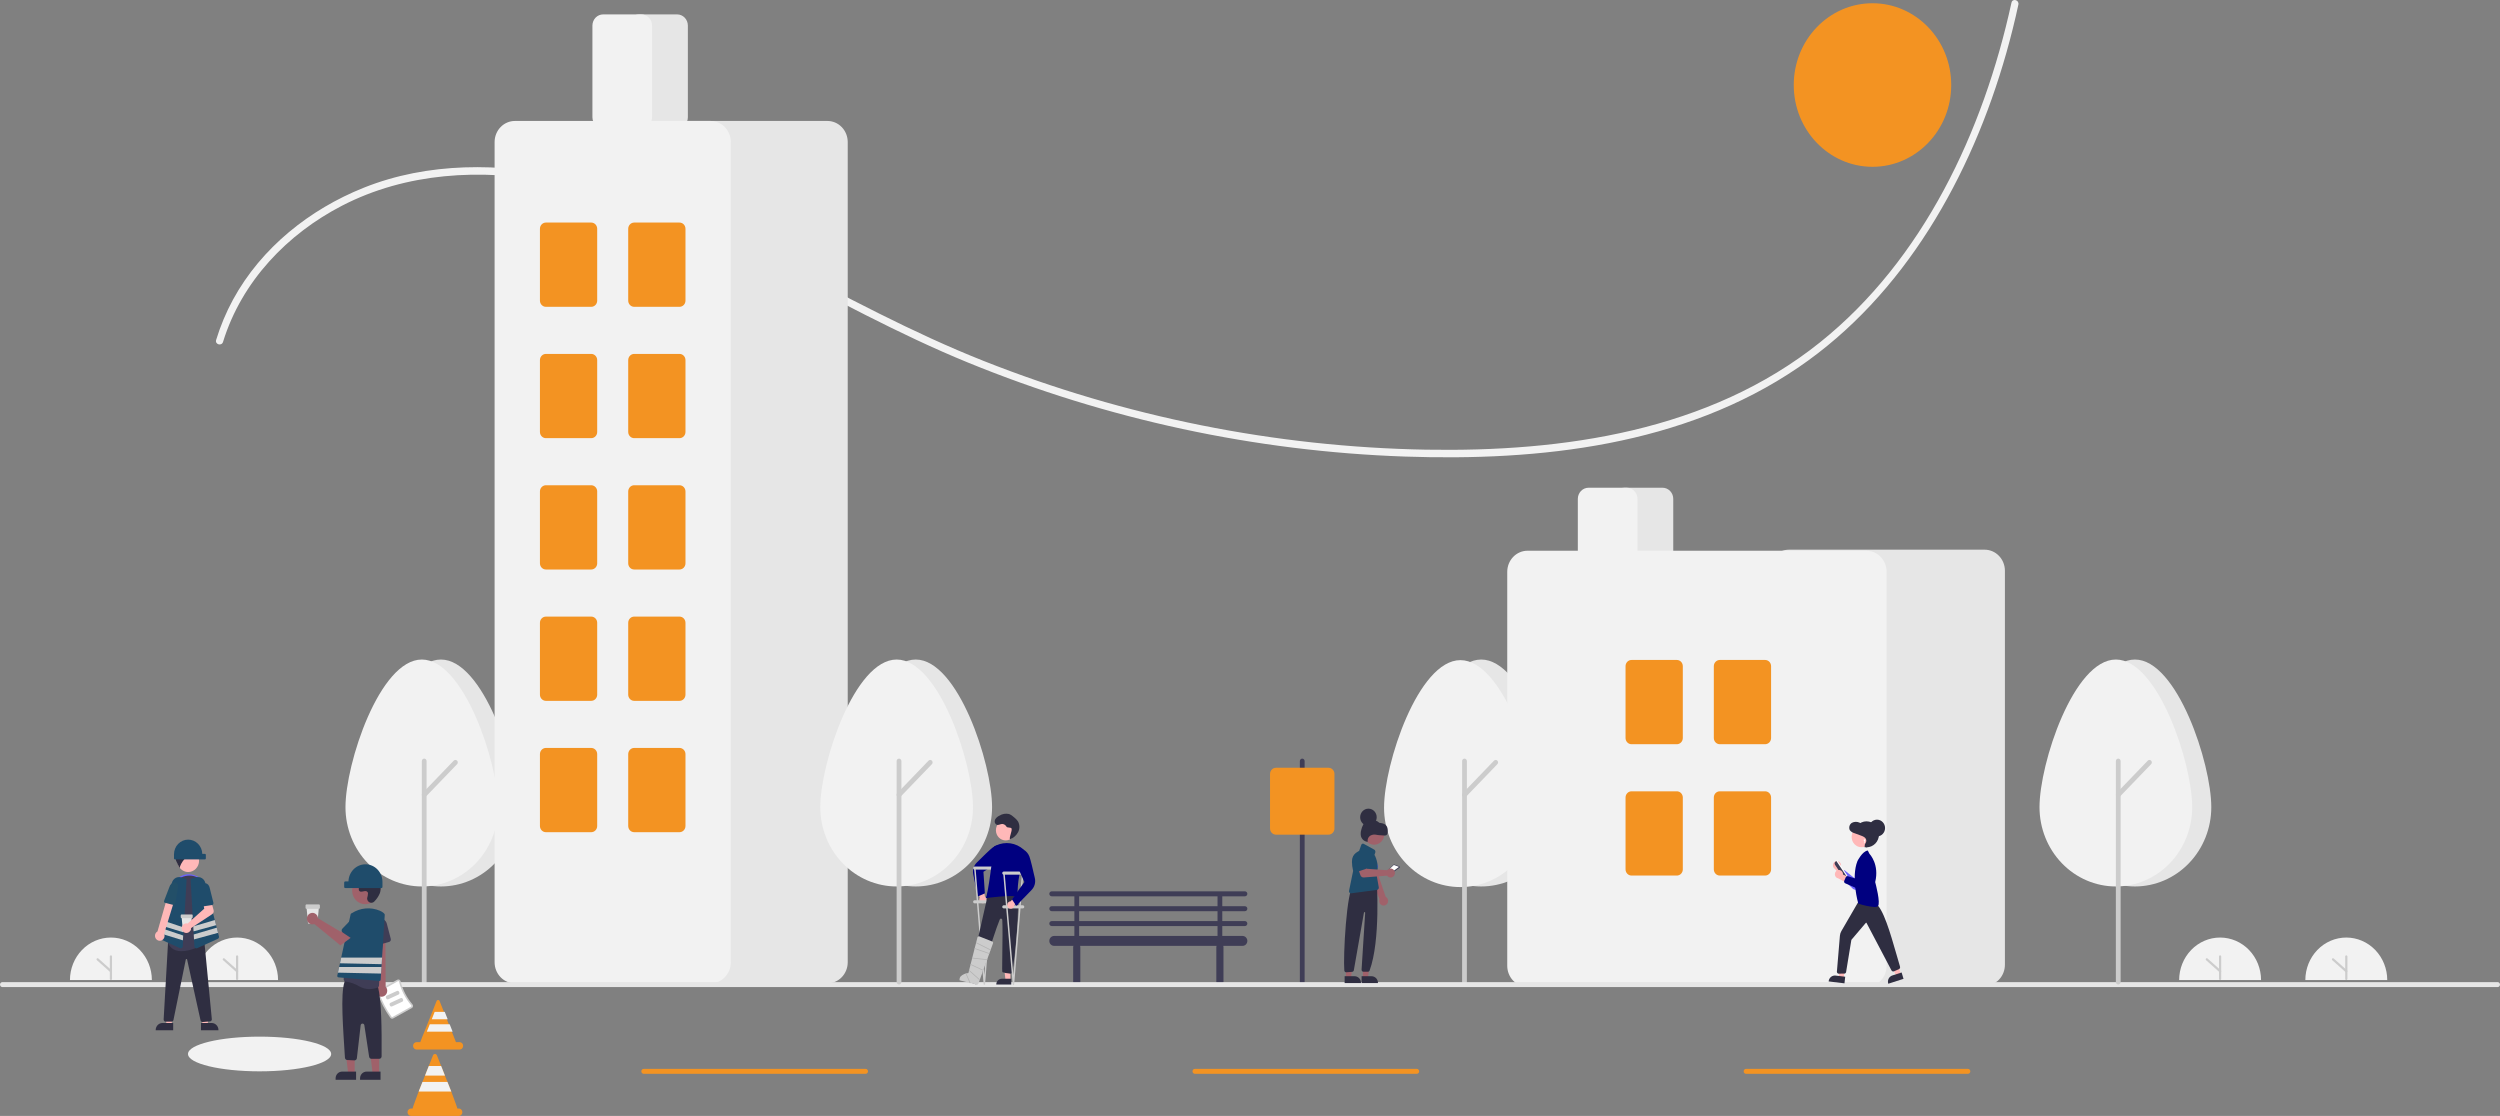 <svg width="345" height="154" viewBox="0 0 345 154" fill="none" xmlns="http://www.w3.org/2000/svg">
<rect x="0" y="0" width="345" height="154" fill="#808080" stroke="none"/>
<g clip-path="url(#clip0_697_566)">
<path d="M9.654 135.247C9.655 133.691 10.251 132.199 11.311 131.099C12.371 129.999 13.808 129.381 15.306 129.381C16.804 129.381 18.241 129.999 19.301 131.099C20.361 132.199 20.957 133.691 20.958 135.247" fill="#F2F2F2"/>
<path d="M15.306 135.247C15.266 135.247 15.227 135.231 15.198 135.201C15.169 135.171 15.153 135.131 15.153 135.089V131.995C15.153 131.953 15.169 131.912 15.198 131.883C15.227 131.853 15.266 131.836 15.306 131.836C15.347 131.836 15.386 131.853 15.415 131.883C15.444 131.912 15.46 131.953 15.46 131.995V135.089C15.46 135.131 15.444 135.171 15.415 135.201C15.386 135.231 15.347 135.247 15.306 135.247Z" fill="#CCCCCC"/>
<path d="M15.306 134.184C15.27 134.184 15.234 134.171 15.207 134.146L13.374 132.512C13.358 132.498 13.345 132.482 13.336 132.463C13.327 132.444 13.322 132.424 13.32 132.403C13.318 132.382 13.321 132.361 13.327 132.341C13.333 132.321 13.343 132.303 13.356 132.287C13.369 132.271 13.385 132.258 13.403 132.249C13.421 132.239 13.441 132.234 13.461 132.232C13.481 132.231 13.502 132.233 13.521 132.24C13.54 132.247 13.557 132.257 13.573 132.271L15.406 133.905C15.429 133.926 15.446 133.954 15.454 133.986C15.462 134.017 15.46 134.05 15.449 134.081C15.439 134.111 15.419 134.137 15.393 134.156C15.368 134.174 15.337 134.184 15.306 134.184L15.306 134.184Z" fill="#CCCCCC"/>
<path d="M27.068 135.247C27.07 133.691 27.666 132.199 28.725 131.099C29.785 129.999 31.222 129.381 32.72 129.381C34.218 129.381 35.655 129.999 36.715 131.099C37.775 132.199 38.371 133.691 38.372 135.247" fill="#F2F2F2"/>
<path d="M32.721 135.247C32.68 135.247 32.641 135.231 32.612 135.201C32.584 135.171 32.567 135.131 32.567 135.089V131.995C32.567 131.953 32.584 131.912 32.612 131.883C32.641 131.853 32.68 131.836 32.721 131.836C32.761 131.836 32.8 131.853 32.829 131.883C32.858 131.912 32.874 131.953 32.874 131.995V135.089C32.874 135.131 32.858 135.171 32.829 135.201C32.8 135.231 32.761 135.247 32.721 135.247Z" fill="#CCCCCC"/>
<path d="M32.719 134.184C32.683 134.184 32.648 134.171 32.62 134.146L30.787 132.512C30.771 132.498 30.759 132.482 30.749 132.463C30.74 132.444 30.735 132.424 30.733 132.403C30.731 132.382 30.734 132.361 30.74 132.341C30.746 132.321 30.756 132.303 30.769 132.287C30.782 132.271 30.799 132.258 30.817 132.249C30.834 132.239 30.854 132.234 30.874 132.232C30.895 132.231 30.915 132.233 30.934 132.24C30.953 132.247 30.971 132.257 30.986 132.271L32.819 133.905C32.843 133.926 32.859 133.954 32.867 133.986C32.875 134.017 32.873 134.05 32.863 134.081C32.852 134.111 32.832 134.137 32.807 134.156C32.781 134.174 32.751 134.184 32.719 134.184L32.719 134.184Z" fill="#CCCCCC"/>
<path d="M258.404 23.019C264.405 23.019 269.269 17.966 269.269 11.733C269.269 5.5 264.405 0.448 258.404 0.448C252.403 0.448 247.538 5.5 247.538 11.733C247.538 17.966 252.403 23.019 258.404 23.019Z" fill="#F39322"/>
<path d="M35.822 147.844C41.278 147.844 45.7 146.772 45.7 145.45C45.7 144.128 41.278 143.056 35.822 143.056C30.367 143.056 25.944 144.128 25.944 145.45C25.944 146.772 30.367 147.844 35.822 147.844Z" fill="#F2F2F2"/>
<path d="M30.78 47.181C33.371 38.779 39.697 32.263 47.199 28.387C56.1 23.789 66.328 23.268 75.992 25.058C86.425 26.99 96.176 31.444 105.615 36.304C114.872 41.072 123.981 46.105 133.609 50.045C152.83 57.899 173.203 62.282 193.846 63.005C212.427 63.649 232.293 61.534 248.203 50.687C262.78 40.748 272.056 24.352 276.887 7.261C277.505 5.073 278.055 2.866 278.536 0.64C278.677 -0.003 277.725 -0.277 277.584 0.368C273.687 18.215 265.377 35.855 251.178 47.232C235.821 59.536 215.665 62.381 196.804 62.055C175.935 61.677 155.288 57.538 135.782 49.825C125.906 45.919 116.587 40.849 107.149 35.954C97.918 31.166 88.428 26.684 78.278 24.476C69.01 22.459 59.086 22.337 50.15 25.925C42.792 28.879 36.082 34.145 32.156 41.349C31.199 43.114 30.419 44.977 29.828 46.909C29.633 47.539 30.587 47.809 30.78 47.181Z" fill="#F2F2F2"/>
<path d="M171.804 125.742C171.892 125.742 171.975 125.706 172.037 125.641C172.099 125.577 172.133 125.49 172.133 125.4C172.133 125.309 172.099 125.222 172.037 125.158C171.975 125.094 171.892 125.058 171.804 125.058H168.676V123.69H171.804C171.892 123.69 171.975 123.654 172.037 123.59C172.099 123.525 172.133 123.438 172.133 123.348C172.133 123.257 172.099 123.17 172.037 123.106C171.975 123.042 171.892 123.006 171.804 123.006H145.134C145.047 123.006 144.963 123.042 144.901 123.106C144.839 123.17 144.805 123.257 144.805 123.348C144.805 123.438 144.839 123.525 144.901 123.59C144.963 123.654 145.047 123.69 145.134 123.69H148.262V125.058H145.134C145.047 125.058 144.963 125.094 144.901 125.158C144.839 125.222 144.805 125.309 144.805 125.4C144.805 125.49 144.839 125.577 144.901 125.641C144.963 125.706 145.047 125.742 145.134 125.742H148.262V127.11H145.134C145.047 127.11 144.963 127.146 144.901 127.21C144.839 127.274 144.805 127.361 144.805 127.452C144.805 127.542 144.839 127.629 144.901 127.693C144.963 127.758 145.047 127.794 145.134 127.794H148.262V129.161H145.463C145.289 129.161 145.121 129.234 144.998 129.362C144.874 129.49 144.805 129.664 144.805 129.845C144.805 130.027 144.874 130.201 144.998 130.329C145.121 130.457 145.289 130.529 145.463 130.529H148.128C148.108 130.584 148.098 130.642 148.097 130.7V135.488C148.097 135.624 148.149 135.755 148.242 135.851C148.335 135.947 148.46 136.001 148.591 136.001C148.722 136.001 148.848 135.947 148.94 135.851C149.033 135.755 149.085 135.624 149.085 135.488V130.7C149.085 130.642 149.074 130.584 149.055 130.529H167.883C167.864 130.584 167.854 130.642 167.853 130.7V135.488C167.853 135.624 167.905 135.755 167.998 135.851C168.09 135.947 168.216 136.001 168.347 136.001C168.478 136.001 168.604 135.947 168.696 135.851C168.789 135.755 168.841 135.624 168.841 135.488V130.7C168.84 130.642 168.83 130.584 168.811 130.529H171.475C171.65 130.529 171.817 130.457 171.941 130.329C172.064 130.201 172.133 130.027 172.133 129.845C172.133 129.664 172.064 129.49 171.941 129.362C171.817 129.234 171.65 129.161 171.475 129.161H168.676V127.794H171.804C171.892 127.794 171.975 127.758 172.037 127.693C172.099 127.629 172.133 127.542 172.133 127.452C172.133 127.361 172.099 127.274 172.037 127.21C171.975 127.146 171.892 127.11 171.804 127.11H168.676V125.742H171.804ZM148.92 123.69H168.018V125.058H148.92V123.69ZM168.018 129.161H148.92V127.794H168.018V129.161ZM168.018 127.11H148.92V125.742H168.018V127.11Z" fill="#3F3D56"/>
<path d="M71.382 111.388C71.382 105.348 66.665 91.016 60.846 91.016C55.027 91.016 50.31 105.348 50.31 111.388C50.31 114.29 51.42 117.074 53.396 119.126C55.372 121.178 58.052 122.331 60.846 122.331C63.64 122.331 66.32 121.178 68.296 119.126C70.272 117.074 71.382 114.29 71.382 111.388H71.382Z" fill="#E6E6E6"/>
<path d="M68.749 111.388C68.749 105.348 64.031 91.016 58.212 91.016C52.393 91.016 47.676 105.348 47.676 111.388C47.676 114.29 48.786 117.074 50.762 119.126C52.738 121.178 55.418 122.331 58.212 122.331C61.007 122.331 63.687 121.178 65.663 119.126C67.638 117.074 68.749 114.29 68.749 111.388H68.749Z" fill="#F2F2F2"/>
<path d="M58.541 135.857C58.454 135.857 58.37 135.821 58.308 135.757C58.247 135.693 58.212 135.606 58.212 135.515V105.03C58.212 104.94 58.247 104.853 58.308 104.788C58.37 104.724 58.454 104.688 58.541 104.688C58.629 104.688 58.712 104.724 58.774 104.788C58.836 104.853 58.87 104.94 58.87 105.03V135.515C58.87 135.606 58.836 135.693 58.774 135.757C58.712 135.821 58.629 135.857 58.541 135.857Z" fill="#CCCCCC"/>
<path d="M58.541 110.028C58.476 110.028 58.412 110.008 58.358 109.97C58.304 109.933 58.262 109.879 58.237 109.817C58.212 109.754 58.206 109.685 58.218 109.619C58.231 109.553 58.262 109.492 58.308 109.444L62.614 104.971C62.676 104.907 62.76 104.871 62.847 104.871C62.934 104.871 63.018 104.907 63.08 104.971C63.142 105.036 63.176 105.123 63.176 105.213C63.176 105.304 63.142 105.391 63.08 105.455L58.774 109.928C58.743 109.959 58.707 109.985 58.667 110.002C58.627 110.019 58.584 110.028 58.541 110.028Z" fill="#CCCCCC"/>
<path d="M179.71 135.857C179.623 135.857 179.539 135.821 179.477 135.757C179.416 135.693 179.381 135.606 179.381 135.515V105.03C179.381 104.94 179.416 104.853 179.477 104.788C179.539 104.724 179.623 104.688 179.71 104.688C179.797 104.688 179.881 104.724 179.943 104.788C180.005 104.853 180.039 104.94 180.039 105.03V135.515C180.039 135.606 180.005 135.693 179.943 135.757C179.881 135.821 179.797 135.857 179.71 135.857Z" fill="#3F3D56"/>
<path d="M214.941 111.388C214.941 105.348 210.224 91.016 204.405 91.016C198.585 91.016 193.868 105.348 193.868 111.388C193.868 114.29 194.978 117.074 196.954 119.126C198.93 121.178 201.61 122.331 204.405 122.331C207.199 122.331 209.879 121.178 211.855 119.126C213.831 117.074 214.941 114.29 214.941 111.388H214.941Z" fill="#E6E6E6"/>
<path d="M212.073 111.471C212.073 105.431 207.356 91.099 201.536 91.099C195.717 91.099 191 105.431 191 111.471C191 114.373 192.11 117.157 194.086 119.209C196.062 121.262 198.742 122.415 201.536 122.415C204.331 122.415 207.011 121.262 208.987 119.209C210.963 117.157 212.073 114.373 212.073 111.471H212.073Z" fill="#F2F2F2"/>
<path d="M202.1 135.857C202.012 135.857 201.929 135.821 201.867 135.757C201.805 135.693 201.771 135.606 201.771 135.515V105.03C201.771 104.94 201.805 104.853 201.867 104.788C201.929 104.724 202.012 104.688 202.1 104.688C202.187 104.688 202.271 104.724 202.333 104.788C202.394 104.853 202.429 104.94 202.429 105.03V135.515C202.429 135.606 202.394 135.693 202.333 135.757C202.271 135.821 202.187 135.857 202.1 135.857Z" fill="#CCCCCC"/>
<path d="M202.1 110.028C202.035 110.028 201.971 110.008 201.917 109.97C201.863 109.933 201.82 109.879 201.796 109.817C201.771 109.754 201.764 109.685 201.777 109.619C201.79 109.553 201.821 109.492 201.867 109.444L206.173 104.971C206.235 104.907 206.318 104.871 206.406 104.871C206.493 104.871 206.577 104.907 206.638 104.971C206.7 105.036 206.735 105.123 206.735 105.213C206.735 105.304 206.7 105.391 206.638 105.455L202.333 109.928C202.302 109.959 202.266 109.985 202.226 110.002C202.186 110.019 202.143 110.028 202.1 110.028Z" fill="#CCCCCC"/>
<path d="M93.443 17.718H88.175C87.782 17.718 87.406 17.555 87.128 17.267C86.85 16.978 86.694 16.587 86.693 16.179V3.526C86.694 3.118 86.85 2.726 87.128 2.438C87.406 2.149 87.782 1.987 88.175 1.987H93.443C93.836 1.987 94.213 2.149 94.49 2.438C94.768 2.726 94.924 3.118 94.925 3.526V16.179C94.924 16.587 94.768 16.978 94.49 17.267C94.213 17.555 93.836 17.718 93.443 17.718Z" fill="#E6E6E6"/>
<path d="M114.187 135.704H87.187C86.445 135.703 85.734 135.396 85.209 134.851C84.685 134.306 84.389 133.567 84.389 132.797V19.599C84.389 18.828 84.685 18.089 85.209 17.544C85.734 17 86.445 16.693 87.187 16.692H114.187C114.929 16.693 115.64 16.999 116.165 17.544C116.69 18.089 116.985 18.828 116.986 19.599V132.797C116.985 133.567 116.69 134.306 116.165 134.851C115.64 135.396 114.929 135.703 114.187 135.704Z" fill="#E6E6E6"/>
<path d="M98.053 135.704H71.054C70.312 135.703 69.6 135.396 69.076 134.851C68.551 134.306 68.256 133.567 68.255 132.797V19.599C68.256 18.828 68.551 18.089 69.076 17.544C69.6 17 70.312 16.693 71.054 16.692H98.053C98.795 16.693 99.507 17 100.031 17.544C100.556 18.089 100.851 18.828 100.852 19.599V132.797C100.851 133.567 100.556 134.306 100.031 134.851C99.507 135.396 98.795 135.703 98.053 135.704Z" fill="#F2F2F2"/>
<path d="M88.504 17.718H83.236C82.843 17.718 82.466 17.555 82.188 17.267C81.911 16.978 81.754 16.587 81.754 16.179V3.526C81.754 3.118 81.911 2.726 82.188 2.438C82.466 2.149 82.843 1.987 83.236 1.987H88.504C88.897 1.987 89.273 2.149 89.551 2.438C89.829 2.726 89.985 3.118 89.986 3.526V16.179C89.985 16.587 89.829 16.978 89.551 17.267C89.273 17.555 88.897 17.718 88.504 17.718Z" fill="#F2F2F2"/>
<path d="M81.59 42.341H75.334C75.116 42.341 74.906 42.251 74.752 42.09C74.598 41.93 74.511 41.713 74.511 41.486V31.569C74.511 31.342 74.598 31.125 74.752 30.964C74.906 30.804 75.116 30.714 75.334 30.713H81.59C81.808 30.714 82.017 30.804 82.172 30.964C82.326 31.125 82.413 31.342 82.413 31.569V41.486C82.413 41.713 82.326 41.93 82.172 42.09C82.017 42.251 81.808 42.341 81.59 42.341Z" fill="#F39322"/>
<path d="M93.772 42.341H87.516C87.298 42.341 87.089 42.251 86.935 42.09C86.78 41.93 86.694 41.713 86.693 41.486V31.569C86.694 31.342 86.78 31.125 86.935 30.964C87.089 30.804 87.298 30.714 87.516 30.713H93.772C93.991 30.714 94.2 30.804 94.354 30.964C94.509 31.125 94.595 31.342 94.596 31.569V41.486C94.595 41.713 94.509 41.93 94.354 42.09C94.2 42.251 93.991 42.341 93.772 42.341Z" fill="#F39322"/>
<path d="M81.59 60.466H75.334C75.116 60.466 74.906 60.376 74.752 60.216C74.598 60.056 74.511 59.838 74.511 59.611V49.694C74.511 49.467 74.598 49.25 74.752 49.09C74.906 48.929 75.116 48.839 75.334 48.839H81.59C81.808 48.839 82.017 48.929 82.172 49.09C82.326 49.25 82.413 49.467 82.413 49.694V59.611C82.413 59.838 82.326 60.056 82.172 60.216C82.017 60.376 81.808 60.466 81.59 60.466Z" fill="#F39322"/>
<path d="M93.772 60.466H87.516C87.298 60.466 87.089 60.376 86.935 60.216C86.78 60.056 86.694 59.838 86.693 59.611V49.694C86.694 49.467 86.78 49.25 86.935 49.09C87.089 48.929 87.298 48.839 87.516 48.839H93.772C93.991 48.839 94.2 48.929 94.354 49.09C94.509 49.25 94.595 49.467 94.596 49.694V59.611C94.595 59.838 94.509 60.056 94.354 60.216C94.2 60.376 93.991 60.466 93.772 60.466Z" fill="#F39322"/>
<path d="M81.59 78.592H75.334C75.116 78.591 74.906 78.501 74.752 78.341C74.598 78.181 74.511 77.963 74.511 77.737V67.819C74.511 67.593 74.598 67.375 74.752 67.215C74.906 67.055 75.116 66.965 75.334 66.964H81.59C81.808 66.965 82.017 67.055 82.172 67.215C82.326 67.375 82.413 67.593 82.413 67.819V77.737C82.413 77.963 82.326 78.181 82.172 78.341C82.017 78.501 81.808 78.591 81.59 78.592Z" fill="#F39322"/>
<path d="M93.772 78.592H87.516C87.298 78.591 87.089 78.501 86.935 78.341C86.78 78.181 86.694 77.963 86.693 77.737V67.819C86.694 67.593 86.78 67.375 86.935 67.215C87.089 67.055 87.298 66.965 87.516 66.964H93.772C93.991 66.965 94.2 67.055 94.354 67.215C94.509 67.375 94.595 67.593 94.596 67.819V77.737C94.595 77.963 94.509 78.181 94.354 78.341C94.2 78.501 93.991 78.591 93.772 78.592Z" fill="#F39322"/>
<path d="M81.59 96.717H75.334C75.116 96.717 74.906 96.627 74.752 96.466C74.598 96.306 74.511 96.089 74.511 95.862V85.945C74.511 85.718 74.598 85.501 74.752 85.34C74.906 85.18 75.116 85.09 75.334 85.09H81.59C81.808 85.09 82.017 85.18 82.172 85.34C82.326 85.501 82.413 85.718 82.413 85.945V95.862C82.413 96.089 82.326 96.306 82.172 96.466C82.017 96.627 81.808 96.717 81.59 96.717Z" fill="#F39322"/>
<path d="M93.772 96.717H87.516C87.298 96.717 87.089 96.627 86.935 96.466C86.78 96.306 86.694 96.089 86.693 95.862V85.945C86.694 85.718 86.78 85.501 86.935 85.34C87.089 85.18 87.298 85.09 87.516 85.09H93.772C93.991 85.09 94.2 85.18 94.354 85.34C94.509 85.501 94.595 85.718 94.596 85.945V95.862C94.595 96.089 94.509 96.306 94.354 96.466C94.2 96.627 93.991 96.717 93.772 96.717Z" fill="#F39322"/>
<path d="M81.59 114.842H75.334C75.116 114.842 74.906 114.752 74.752 114.592C74.598 114.431 74.511 114.214 74.511 113.987V104.07C74.511 103.843 74.598 103.626 74.752 103.466C74.906 103.305 75.116 103.215 75.334 103.215H81.59C81.808 103.215 82.017 103.305 82.172 103.466C82.326 103.626 82.413 103.843 82.413 104.07V113.987C82.413 114.214 82.326 114.431 82.172 114.592C82.017 114.752 81.808 114.842 81.59 114.842Z" fill="#F39322"/>
<path d="M93.772 114.842H87.516C87.298 114.842 87.089 114.752 86.935 114.592C86.78 114.431 86.694 114.214 86.693 113.987V104.07C86.694 103.843 86.78 103.626 86.935 103.466C87.089 103.305 87.298 103.215 87.516 103.215H93.772C93.991 103.215 94.2 103.305 94.354 103.466C94.509 103.626 94.595 103.843 94.596 104.07V113.987C94.595 114.214 94.509 114.431 94.354 114.592C94.2 114.752 93.991 114.842 93.772 114.842Z" fill="#F39322"/>
<path d="M229.429 77.566H224.16C223.768 77.565 223.391 77.403 223.113 77.115C222.835 76.826 222.679 76.435 222.679 76.027V68.845C222.679 68.437 222.835 68.046 223.113 67.757C223.391 67.469 223.768 67.307 224.16 67.306H229.429C229.821 67.307 230.198 67.469 230.476 67.757C230.754 68.046 230.91 68.437 230.91 68.845V76.027C230.91 76.435 230.754 76.826 230.476 77.115C230.198 77.403 229.821 77.565 229.429 77.566Z" fill="#E6E6E6"/>
<path d="M273.879 136.046H246.88C246.138 136.045 245.426 135.738 244.902 135.193C244.377 134.648 244.082 133.909 244.081 133.139V78.763C244.082 77.992 244.377 77.253 244.902 76.708C245.426 76.163 246.138 75.857 246.88 75.856H273.879C274.621 75.857 275.333 76.163 275.857 76.708C276.382 77.253 276.677 77.992 276.678 78.763V133.139C276.677 133.909 276.382 134.648 275.857 135.193C275.333 135.738 274.621 136.045 273.879 136.046Z" fill="#E6E6E6"/>
<path d="M257.554 136.19H210.799C210.057 136.189 209.345 135.882 208.821 135.337C208.296 134.792 208.001 134.054 208 133.283V78.907C208.001 78.136 208.296 77.397 208.821 76.852C209.345 76.307 210.057 76.001 210.799 76H257.554C258.296 76.001 259.007 76.307 259.532 76.852C260.057 77.397 260.352 78.136 260.353 78.907V133.283C260.352 134.054 260.057 134.792 259.532 135.337C259.007 135.882 258.296 136.189 257.554 136.19Z" fill="#F2F2F2"/>
<path d="M224.49 77.566H219.222C218.829 77.565 218.452 77.403 218.175 77.115C217.897 76.826 217.741 76.435 217.74 76.027V68.845C217.741 68.437 217.897 68.046 218.175 67.757C218.452 67.469 218.829 67.307 219.222 67.306H224.49C224.883 67.307 225.26 67.469 225.537 67.757C225.815 68.046 225.971 68.437 225.972 68.845V76.027C225.971 76.435 225.815 76.826 225.537 77.115C225.26 77.403 224.883 77.565 224.49 77.566Z" fill="#F2F2F2"/>
<path d="M231.404 102.702H225.148C224.93 102.702 224.721 102.611 224.567 102.451C224.412 102.291 224.325 102.074 224.325 101.847V91.929C224.325 91.703 224.412 91.485 224.567 91.325C224.721 91.165 224.93 91.075 225.148 91.074H231.404C231.623 91.075 231.832 91.165 231.986 91.325C232.14 91.485 232.227 91.703 232.228 91.929V101.847C232.227 102.074 232.14 102.291 231.986 102.451C231.832 102.611 231.623 102.702 231.404 102.702Z" fill="#F39322"/>
<path d="M243.587 102.702H237.331C237.113 102.702 236.904 102.611 236.749 102.451C236.595 102.291 236.508 102.074 236.508 101.847V91.929C236.508 91.703 236.595 91.485 236.749 91.325C236.904 91.165 237.113 91.075 237.331 91.074H243.587C243.805 91.075 244.014 91.165 244.169 91.325C244.323 91.485 244.41 91.703 244.41 91.929V101.847C244.41 102.074 244.323 102.291 244.169 102.451C244.014 102.611 243.805 102.702 243.587 102.702Z" fill="#F39322"/>
<path d="M231.404 120.827H225.148C224.93 120.827 224.721 120.737 224.567 120.577C224.412 120.416 224.325 120.199 224.325 119.972V110.055C224.325 109.828 224.412 109.611 224.567 109.45C224.721 109.29 224.93 109.2 225.148 109.2H231.404C231.623 109.2 231.832 109.29 231.986 109.45C232.14 109.611 232.227 109.828 232.228 110.055V119.972C232.227 120.199 232.14 120.416 231.986 120.577C231.832 120.737 231.623 120.827 231.404 120.827Z" fill="#F39322"/>
<path d="M243.587 120.827H237.331C237.113 120.827 236.904 120.737 236.749 120.577C236.595 120.416 236.508 120.199 236.508 119.972V110.055C236.508 109.828 236.595 109.611 236.749 109.45C236.904 109.29 237.113 109.2 237.331 109.2H243.587C243.805 109.2 244.014 109.29 244.169 109.45C244.323 109.611 244.41 109.828 244.41 110.055V119.972C244.41 120.199 244.323 120.416 244.169 120.577C244.014 120.737 243.805 120.827 243.587 120.827Z" fill="#F39322"/>
<path d="M344.671 136.217H0.329C0.242 136.217 0.158 136.181 0.096 136.116C0.035 136.052 0 135.965 0 135.875C0 135.784 0.035 135.697 0.096 135.633C0.158 135.569 0.242 135.533 0.329 135.533H344.671C344.758 135.533 344.842 135.569 344.904 135.633C344.965 135.697 345 135.784 345 135.875C345 135.965 344.965 136.052 344.904 136.116C344.842 136.181 344.758 136.217 344.671 136.217Z" fill="#E6E6E6"/>
<path d="M119.455 148.186H88.833C88.746 148.186 88.662 148.15 88.6 148.086C88.539 148.022 88.504 147.935 88.504 147.844C88.504 147.753 88.539 147.667 88.6 147.602C88.662 147.538 88.746 147.502 88.833 147.502H119.455C119.542 147.502 119.626 147.538 119.687 147.602C119.749 147.667 119.784 147.753 119.784 147.844C119.784 147.935 119.749 148.022 119.687 148.086C119.626 148.15 119.542 148.186 119.455 148.186Z" fill="#F39322"/>
<path d="M195.515 148.186H164.894C164.806 148.186 164.723 148.15 164.661 148.086C164.599 148.022 164.564 147.935 164.564 147.844C164.564 147.753 164.599 147.667 164.661 147.602C164.723 147.538 164.806 147.502 164.894 147.502H195.515C195.602 147.502 195.686 147.538 195.748 147.602C195.81 147.667 195.844 147.753 195.844 147.844C195.844 147.935 195.81 148.022 195.748 148.086C195.686 148.15 195.602 148.186 195.515 148.186Z" fill="#F39322"/>
<path d="M271.575 148.186H240.953C240.866 148.186 240.782 148.15 240.72 148.086C240.659 148.022 240.624 147.935 240.624 147.844C240.624 147.753 240.659 147.667 240.72 147.602C240.782 147.538 240.866 147.502 240.953 147.502H271.575C271.662 147.502 271.746 147.538 271.808 147.602C271.869 147.667 271.904 147.753 271.904 147.844C271.904 147.935 271.869 148.022 271.808 148.086C271.746 148.15 271.662 148.186 271.575 148.186Z" fill="#F39322"/>
<path d="M136.906 111.388C136.906 105.348 132.189 91.016 126.369 91.016C120.55 91.016 115.833 105.348 115.833 111.388C115.833 114.29 116.943 117.074 118.919 119.126C120.895 121.178 123.575 122.331 126.369 122.331C129.164 122.331 131.844 121.178 133.82 119.126C135.796 117.074 136.906 114.29 136.906 111.388H136.906Z" fill="#E6E6E6"/>
<path d="M134.272 111.388C134.272 105.348 129.555 91.016 123.736 91.016C117.917 91.016 113.199 105.348 113.199 111.388C113.199 114.29 114.309 117.074 116.285 119.126C118.261 121.178 120.941 122.331 123.736 122.331C126.53 122.331 129.21 121.178 131.186 119.126C133.162 117.074 134.272 114.29 134.272 111.388Z" fill="#F2F2F2"/>
<path d="M124.065 135.857C123.977 135.857 123.894 135.821 123.832 135.757C123.77 135.693 123.735 135.606 123.735 135.515V105.03C123.735 104.94 123.77 104.853 123.832 104.788C123.894 104.724 123.977 104.688 124.065 104.688C124.152 104.688 124.236 104.724 124.297 104.788C124.359 104.853 124.394 104.94 124.394 105.03V135.515C124.394 135.606 124.359 135.693 124.297 135.757C124.236 135.821 124.152 135.857 124.065 135.857Z" fill="#CCCCCC"/>
<path d="M124.065 110.028C123.999 110.028 123.936 110.008 123.882 109.97C123.828 109.933 123.785 109.879 123.76 109.817C123.735 109.754 123.729 109.685 123.742 109.619C123.754 109.553 123.786 109.492 123.832 109.444L128.138 104.971C128.199 104.907 128.283 104.871 128.371 104.871C128.458 104.871 128.542 104.907 128.603 104.971C128.665 105.036 128.7 105.123 128.7 105.213C128.7 105.304 128.665 105.391 128.603 105.455L124.297 109.928C124.267 109.959 124.231 109.985 124.191 110.002C124.151 110.019 124.108 110.028 124.065 110.028Z" fill="#CCCCCC"/>
<path d="M305.159 111.388C305.159 105.348 300.441 91.016 294.622 91.016C288.803 91.016 284.086 105.348 284.086 111.388C284.086 114.29 285.196 117.074 287.172 119.126C289.148 121.178 291.828 122.331 294.622 122.331C297.417 122.331 300.097 121.178 302.073 119.126C304.049 117.074 305.159 114.29 305.159 111.388H305.159Z" fill="#E6E6E6"/>
<path d="M302.525 111.388C302.525 105.348 297.808 91.016 291.989 91.016C286.169 91.016 281.452 105.348 281.452 111.388C281.452 114.29 282.562 117.074 284.538 119.126C286.514 121.178 289.194 122.331 291.989 122.331C294.783 122.331 297.463 121.178 299.439 119.126C301.415 117.074 302.525 114.29 302.525 111.388H302.525Z" fill="#F2F2F2"/>
<path d="M292.318 135.857C292.23 135.857 292.146 135.821 292.085 135.757C292.023 135.693 291.988 135.606 291.988 135.515V105.03C291.988 104.94 292.023 104.853 292.085 104.788C292.146 104.724 292.23 104.688 292.318 104.688C292.405 104.688 292.489 104.724 292.55 104.788C292.612 104.853 292.647 104.94 292.647 105.03V135.515C292.647 135.606 292.612 135.693 292.55 135.757C292.489 135.821 292.405 135.857 292.318 135.857Z" fill="#CCCCCC"/>
<path d="M292.317 110.028C292.252 110.028 292.189 110.008 292.135 109.97C292.08 109.933 292.038 109.879 292.013 109.817C291.988 109.754 291.982 109.685 291.995 109.619C292.007 109.553 292.039 109.492 292.085 109.444L296.391 104.971C296.452 104.907 296.536 104.871 296.623 104.871C296.711 104.871 296.795 104.907 296.856 104.971C296.918 105.036 296.953 105.123 296.953 105.213C296.953 105.304 296.918 105.391 296.856 105.455L292.55 109.928C292.52 109.959 292.483 109.985 292.444 110.002C292.404 110.019 292.361 110.028 292.317 110.028Z" fill="#CCCCCC"/>
<path d="M183.332 115.184H176.088C175.87 115.184 175.66 115.094 175.506 114.934C175.352 114.773 175.265 114.556 175.265 114.329V106.806C175.265 106.579 175.352 106.362 175.506 106.201C175.66 106.041 175.87 105.951 176.088 105.951H183.332C183.55 105.951 183.759 106.041 183.913 106.201C184.068 106.362 184.155 106.579 184.155 106.806V114.329C184.155 114.556 184.068 114.773 183.913 114.934C183.759 115.094 183.55 115.184 183.332 115.184Z" fill="#F39322"/>
<path d="M253.652 118.848C253.731 118.87 253.804 118.909 253.867 118.964C253.93 119.018 253.981 119.086 254.016 119.163C254.051 119.24 254.069 119.323 254.069 119.408C254.069 119.493 254.052 119.577 254.017 119.655L255.449 121.089L254.441 121.323L253.236 119.926C253.115 119.857 253.022 119.745 252.976 119.61C252.929 119.476 252.932 119.328 252.983 119.195C253.034 119.062 253.13 118.954 253.254 118.89C253.377 118.826 253.519 118.811 253.652 118.848H253.652Z" fill="#FFB8B8"/>
<path d="M255.665 122.621L253.898 120.9C253.874 120.876 253.855 120.847 253.841 120.816C253.827 120.784 253.82 120.75 253.819 120.715C253.819 120.68 253.825 120.646 253.837 120.613C253.85 120.581 253.868 120.552 253.892 120.527L254.252 120.148C254.295 120.103 254.352 120.076 254.413 120.071C254.474 120.067 254.534 120.086 254.583 120.124L256.063 121.299L256.986 118.973C257.022 118.881 257.077 118.798 257.145 118.729C257.214 118.66 257.295 118.606 257.385 118.571C257.474 118.535 257.569 118.52 257.665 118.524C257.76 118.529 257.854 118.554 257.94 118.598C258.075 118.666 258.185 118.777 258.254 118.916C258.323 119.055 258.347 119.213 258.322 119.367C258.154 120.425 257.139 121.824 256.549 122.563C256.469 122.664 256.36 122.736 256.238 122.77C256.116 122.804 255.987 122.798 255.869 122.753C255.793 122.723 255.724 122.678 255.665 122.621Z" fill="#6C63FF"/>
<path d="M254.673 120.951L253.373 118.992C253.356 118.967 253.35 118.936 253.355 118.906C253.361 118.876 253.377 118.849 253.402 118.832L253.454 118.794C253.466 118.785 253.479 118.779 253.494 118.776C253.508 118.773 253.523 118.773 253.537 118.776C253.552 118.778 253.565 118.784 253.578 118.792C253.59 118.801 253.6 118.811 253.609 118.824L254.909 120.783C254.917 120.795 254.923 120.809 254.926 120.824C254.929 120.839 254.929 120.854 254.927 120.869C254.924 120.884 254.919 120.898 254.911 120.911C254.903 120.924 254.892 120.935 254.88 120.943L254.828 120.981C254.804 120.998 254.774 121.005 254.745 120.999C254.716 120.994 254.69 120.976 254.673 120.951Z" fill="white"/>
<path d="M254.31 120.966L253.231 119.34C253.185 119.271 253.167 119.185 253.182 119.102C253.196 119.019 253.242 118.946 253.309 118.898L253.419 118.819L254.846 120.968L254.736 121.047C254.669 121.095 254.586 121.113 254.507 121.098C254.427 121.083 254.356 121.035 254.31 120.966Z" fill="#3F3D56"/>
<path d="M254.441 134.997L253.763 134.916L253.853 132.175L254.742 132.282L254.441 134.997Z" fill="#FFB8B8"/>
<path d="M254.537 135.701L252.352 135.439L252.355 135.41C252.368 135.294 252.402 135.182 252.457 135.08C252.512 134.978 252.585 134.888 252.673 134.815C252.761 134.743 252.862 134.689 252.971 134.657C253.079 134.625 253.192 134.615 253.304 134.628H253.304L254.639 134.788L254.537 135.701Z" fill="#2F2E41"/>
<path d="M262.323 134.477L261.671 134.686L260.584 132.174L261.546 131.865L262.323 134.477Z" fill="#FFB8B8"/>
<path d="M262.685 135.08L260.583 135.755L260.574 135.727C260.541 135.615 260.529 135.498 260.54 135.382C260.55 135.265 260.583 135.152 260.635 135.049C260.688 134.946 260.759 134.854 260.846 134.78C260.932 134.705 261.032 134.649 261.14 134.615H261.14L262.424 134.203L262.685 135.08Z" fill="#2F2E41"/>
<path d="M253.684 134.366C253.615 134.344 253.557 134.295 253.522 134.229C253.488 134.163 253.479 134.086 253.498 134.014L253.907 129.129C253.926 128.906 253.993 128.69 254.104 128.499L256.577 124.235L258.791 124.648L258.805 124.655C259.881 125.339 260.836 128.657 261.759 131.866C261.903 132.365 262.052 132.881 262.197 133.374C262.223 133.444 262.223 133.523 262.195 133.593C262.167 133.663 262.114 133.718 262.046 133.748L261.376 134.041C261.313 134.069 261.241 134.071 261.176 134.048C261.111 134.024 261.057 133.976 261.024 133.913L257.579 127.362C257.574 127.354 257.568 127.347 257.561 127.342C257.553 127.336 257.545 127.333 257.536 127.332C257.527 127.331 257.518 127.332 257.51 127.335C257.501 127.339 257.494 127.344 257.488 127.351L255.489 129.701L254.754 134.18L254.751 134.19C254.724 134.254 254.677 134.305 254.616 134.336C254.556 134.366 254.487 134.373 254.422 134.354L253.701 134.368L253.697 134.368L253.684 134.366Z" fill="#2F2E41"/>
<path d="M256.457 124.703L256.443 124.698L256.439 124.683C256.429 124.648 255.417 121.092 256.329 118.825L256.33 118.823C256.356 118.769 256.992 117.5 257.731 117.373L257.751 117.37L257.991 117.836C258.067 117.915 259.366 119.317 258.776 121.726C258.829 121.924 259.547 124.637 259.157 125.042C259.015 125.144 258.842 125.189 258.67 125.169C257.918 125.102 257.175 124.946 256.457 124.703Z" fill="#000080"/>
<path d="M257.579 116.929C258.532 116.929 259.304 116.126 259.304 115.136C259.304 114.147 258.532 113.344 257.579 113.344C256.626 113.344 255.854 114.147 255.854 115.136C255.854 116.126 256.626 116.929 257.579 116.929Z" fill="#2F2E41"/>
<path d="M256.893 116.92C257.648 116.92 258.26 116.284 258.26 115.5C258.26 114.716 257.648 114.08 256.893 114.08C256.138 114.08 255.526 114.716 255.526 115.5C255.526 116.284 256.138 116.92 256.893 116.92Z" fill="#FFB8B8"/>
<path d="M257.774 116.879C257.649 116.925 257.496 116.966 257.398 116.871C257.357 116.816 257.333 116.749 257.329 116.68C257.325 116.611 257.342 116.542 257.376 116.482C257.447 116.365 257.504 116.24 257.547 116.109C257.56 116.011 257.548 115.91 257.512 115.818C257.477 115.726 257.419 115.645 257.344 115.583C257.196 115.466 257.028 115.378 256.849 115.324L255.892 114.971C255.643 114.91 255.422 114.761 255.267 114.551C255.187 114.375 255.173 114.174 255.229 113.989C255.284 113.803 255.404 113.646 255.565 113.547C255.728 113.462 255.907 113.416 256.089 113.412C256.271 113.409 256.451 113.447 256.617 113.526C256.799 113.614 256.986 113.692 257.177 113.759C257.56 113.864 257.996 113.769 258.333 113.994C258.475 114.106 258.588 114.253 258.661 114.422C258.734 114.591 258.765 114.776 258.752 114.961C258.723 115.332 258.627 115.695 258.47 116.03C258.397 116.236 258.292 116.429 258.158 116.599C258.093 116.683 258.009 116.748 257.914 116.791C257.819 116.833 257.715 116.852 257.612 116.844L257.774 116.879Z" fill="#2F2E41"/>
<path d="M259.026 115.426C259.641 115.426 260.139 114.908 260.139 114.269C260.139 113.631 259.641 113.113 259.026 113.113C258.411 113.113 257.913 113.631 257.913 114.269C257.913 114.908 258.411 115.426 259.026 115.426Z" fill="#2F2E41"/>
<path d="M257.189 115.946C257.189 115.925 257.195 115.904 257.205 115.886C257.216 115.868 257.231 115.854 257.249 115.844C257.266 115.834 257.287 115.829 257.307 115.83C257.327 115.831 257.347 115.838 257.363 115.85C257.38 115.862 257.394 115.878 257.402 115.897C257.411 115.916 257.414 115.937 257.412 115.958C257.41 115.979 257.402 115.998 257.39 116.015C257.378 116.032 257.362 116.045 257.343 116.053V116.307C257.343 116.313 257.342 116.319 257.34 116.324C257.338 116.329 257.335 116.334 257.331 116.338C257.327 116.342 257.322 116.345 257.317 116.348C257.312 116.35 257.307 116.351 257.301 116.351C257.296 116.351 257.29 116.35 257.285 116.348C257.28 116.345 257.275 116.342 257.271 116.338C257.267 116.334 257.264 116.329 257.262 116.324C257.26 116.319 257.259 116.313 257.259 116.307V116.053C257.239 116.044 257.221 116.029 257.209 116.01C257.196 115.991 257.189 115.969 257.189 115.946Z" fill="white"/>
<path d="M253.719 120.062C253.8 120.053 253.882 120.064 253.959 120.092C254.037 120.12 254.107 120.165 254.165 120.225C254.224 120.284 254.269 120.356 254.298 120.436C254.327 120.515 254.338 120.6 254.332 120.685L256.155 121.511L255.289 122.096L253.69 121.222C253.554 121.202 253.43 121.13 253.341 121.021C253.252 120.911 253.205 120.772 253.208 120.629C253.212 120.486 253.266 120.349 253.36 120.245C253.454 120.14 253.581 120.075 253.719 120.062Z" fill="#FFB8B8"/>
<path d="M256.872 122.869L254.639 121.895C254.608 121.882 254.58 121.862 254.557 121.837C254.533 121.812 254.515 121.783 254.503 121.751C254.491 121.718 254.485 121.684 254.485 121.649C254.486 121.614 254.494 121.58 254.507 121.548L254.718 121.062C254.743 121.005 254.788 120.958 254.843 120.932C254.899 120.906 254.961 120.902 255.02 120.92L256.801 121.486L256.886 118.971C256.889 118.872 256.912 118.775 256.953 118.685C256.994 118.595 257.053 118.515 257.125 118.45C257.197 118.385 257.281 118.335 257.372 118.305C257.463 118.275 257.559 118.265 257.654 118.274C257.804 118.289 257.945 118.354 258.056 118.459C258.167 118.564 258.242 118.704 258.271 118.857C258.469 119.909 257.987 121.588 257.682 122.495C257.64 122.618 257.562 122.725 257.459 122.801C257.357 122.877 257.234 122.918 257.108 122.919C257.027 122.918 256.946 122.902 256.872 122.869Z" fill="#000080"/>
<path d="M27.919 122.274H24.499V121.196C25.58 120.414 26.537 120.482 27.797 121.259L27.919 122.274Z" fill="#6C63FF"/>
<path d="M23.707 141.426H22.959L22.847 138.427H23.707V141.426Z" fill="#FFB8B8"/>
<path d="M23.898 142.18L21.484 142.179V142.148C21.484 142.02 21.509 141.893 21.556 141.774C21.603 141.656 21.672 141.548 21.76 141.458C21.847 141.367 21.95 141.295 22.064 141.246C22.178 141.197 22.301 141.172 22.424 141.172H22.424L23.898 141.172L23.898 142.18Z" fill="#2F2E41"/>
<path d="M27.924 141.426H28.673L28.785 138.427H27.924L27.924 141.426Z" fill="#FFB8B8"/>
<path d="M27.733 141.172L29.208 141.172H29.208C29.331 141.172 29.453 141.197 29.567 141.246C29.681 141.295 29.785 141.367 29.872 141.458C29.959 141.548 30.029 141.656 30.076 141.774C30.123 141.893 30.147 142.02 30.147 142.148V142.179L27.733 142.18L27.733 141.172Z" fill="#2F2E41"/>
<path d="M27.944 141.041C27.882 141.041 27.821 141.019 27.773 140.978C27.724 140.938 27.69 140.881 27.676 140.818L25.82 132.412C25.816 132.39 25.805 132.371 25.789 132.357C25.773 132.344 25.752 132.337 25.731 132.337H25.731C25.71 132.337 25.689 132.344 25.673 132.358C25.656 132.372 25.645 132.391 25.641 132.412L23.937 140.762C23.924 140.826 23.89 140.883 23.841 140.924C23.792 140.966 23.732 140.988 23.669 140.988H22.857C22.819 140.988 22.782 140.98 22.748 140.965C22.713 140.95 22.683 140.927 22.657 140.899C22.631 140.87 22.611 140.837 22.599 140.8C22.586 140.764 22.58 140.725 22.582 140.686L23.187 130.103L23.43 130.028L23.435 130.028L28.214 130.072L29.232 140.643C29.235 140.681 29.232 140.719 29.221 140.755C29.21 140.791 29.192 140.825 29.169 140.854C29.146 140.883 29.117 140.907 29.084 140.924C29.052 140.942 29.017 140.952 28.98 140.955L27.966 141.04C27.959 141.041 27.952 141.041 27.944 141.041Z" fill="#2F2E41"/>
<path d="M25.971 120.341C26.799 120.341 27.47 119.644 27.47 118.784C27.47 117.923 26.799 117.226 25.971 117.226C25.142 117.226 24.471 117.923 24.471 118.784C24.471 119.644 25.142 120.341 25.971 120.341Z" fill="#FFB8B8"/>
<path d="M25.051 131.263C24.788 131.267 24.526 131.229 24.274 131.15C24.05 131.08 23.842 130.963 23.663 130.806C23.484 130.649 23.338 130.456 23.234 130.238C23.201 130.173 23.193 130.096 23.213 130.025C23.379 129.439 24.178 126.391 23.668 123.968C23.596 123.631 23.59 123.283 23.65 122.944C23.711 122.605 23.836 122.282 24.019 121.995C24.198 121.709 24.431 121.464 24.703 121.274C24.975 121.084 25.281 120.953 25.603 120.888V120.888C25.687 120.871 25.772 120.857 25.855 120.847C26.211 120.801 26.572 120.838 26.913 120.954C27.253 121.071 27.565 121.264 27.825 121.52C28.093 121.781 28.302 122.1 28.438 122.455C28.573 122.81 28.631 123.191 28.608 123.572L28.216 130.105C28.213 130.154 28.198 130.202 28.173 130.243C28.147 130.284 28.111 130.318 28.07 130.34C27.618 130.586 26.262 131.263 25.051 131.263Z" fill="#3F3D56"/>
<path d="M27.665 117.637C27.509 117.23 27.224 116.891 26.857 116.677C26.489 116.462 26.062 116.385 25.647 116.458L26.12 116.855C25.532 116.876 24.914 116.832 24.494 117.26C24.628 117.256 24.803 117.552 24.936 117.549C24.811 117.558 24.691 117.602 24.588 117.675C24.485 117.749 24.403 117.851 24.35 117.969C24.248 118.208 24.224 118.475 24.282 118.73C24.433 119.104 24.609 119.467 24.809 119.817C24.791 119.197 25.966 117.719 26.54 117.873C26.248 117.986 25.995 118.185 25.813 118.446C26.203 118.242 26.644 118.167 27.077 118.232C27.176 118.255 27.278 118.261 27.378 118.249C27.44 118.236 27.497 118.207 27.545 118.165C27.593 118.123 27.63 118.068 27.652 118.007C27.674 117.946 27.68 117.88 27.67 117.815C27.661 117.751 27.635 117.69 27.596 117.638L27.665 117.637Z" fill="#2F2E41"/>
<path d="M24.948 130.871C24.91 130.871 24.873 130.863 24.838 130.847L21.993 129.557C21.932 129.53 21.883 129.481 21.854 129.42C21.826 129.358 21.819 129.288 21.837 129.222L23.721 121.831C23.756 121.693 23.817 121.564 23.9 121.451C23.984 121.339 24.088 121.244 24.207 121.174C24.326 121.104 24.458 121.059 24.594 121.042C24.73 121.025 24.868 121.037 24.999 121.076L25.753 121.299L25.222 130.602C25.22 130.648 25.206 130.693 25.183 130.732C25.161 130.772 25.129 130.805 25.091 130.829C25.048 130.856 24.999 130.871 24.948 130.871Z" fill="#1F4C6B"/>
<path d="M30.215 129.222L30.09 128.732L29.909 128.019L29.822 127.677L29.64 126.966L28.331 121.83C28.297 121.693 28.235 121.564 28.152 121.451C28.069 121.338 27.964 121.244 27.845 121.174C27.726 121.103 27.594 121.059 27.458 121.042C27.322 121.025 27.184 121.036 27.053 121.076L26.3 121.299L26.673 127.843L26.711 128.526L26.736 128.956V128.957L26.775 129.636L26.83 130.602C26.834 130.675 26.865 130.743 26.916 130.793C26.967 130.843 27.034 130.871 27.104 130.871C27.142 130.871 27.179 130.863 27.214 130.847L30.06 129.557C30.12 129.53 30.169 129.481 30.198 129.42C30.227 129.358 30.233 129.288 30.215 129.222Z" fill="#1F4C6B"/>
<path d="M29.822 127.677L26.711 128.526L26.673 127.843L29.64 126.966L29.822 127.677Z" fill="#CCCCCC"/>
<path d="M30.09 128.732L26.774 129.637L26.735 128.957V128.956L29.909 128.019L30.09 128.732Z" fill="#CCCCCC"/>
<path d="M25.341 127.99L25.302 128.66L22.252 127.717L22.431 127.015L25.341 127.99Z" fill="#CCCCCC"/>
<path d="M25.278 129.102L22.165 128.058L21.986 128.762L25.24 129.768L25.278 129.102Z" fill="#CCCCCC"/>
<path d="M22.219 129.803C22.312 129.778 22.398 129.732 22.472 129.668C22.546 129.604 22.605 129.525 22.646 129.435C22.687 129.345 22.709 129.247 22.709 129.147C22.71 129.047 22.689 128.949 22.649 128.858L24.112 124.087L23.075 123.861L21.733 128.539C21.591 128.619 21.483 128.751 21.428 128.908C21.373 129.066 21.376 129.239 21.436 129.395C21.496 129.551 21.608 129.678 21.753 129.754C21.897 129.829 22.063 129.846 22.219 129.803V129.803Z" fill="#FFB8B8"/>
<path d="M24.153 121.741C24.451 121.773 24.618 122.121 24.544 122.554L24.189 124.633C24.162 124.789 24.039 124.912 23.936 124.886L22.734 124.574C22.641 124.55 22.607 124.413 22.659 124.276L23.381 122.396C23.43 122.218 23.53 122.06 23.668 121.943C23.806 121.826 23.975 121.755 24.153 121.741Z" fill="#234F68"/>
<path d="M25.965 115.868C26.473 115.868 26.96 116.073 27.325 116.44C27.689 116.807 27.902 117.307 27.917 117.834H28.285C28.318 117.834 28.349 117.847 28.372 117.871C28.395 117.895 28.407 117.927 28.407 117.961V118.468C28.407 118.502 28.395 118.534 28.372 118.558C28.349 118.582 28.318 118.595 28.285 118.595H24.133C24.101 118.595 24.069 118.582 24.047 118.558C24.024 118.534 24.011 118.502 24.011 118.468V117.897C24.011 117.631 24.061 117.367 24.16 117.121C24.258 116.874 24.402 116.651 24.583 116.462C24.765 116.274 24.98 116.124 25.217 116.022C25.454 115.92 25.708 115.868 25.965 115.868Z" fill="#1F4C6B"/>
<path d="M26.199 128.414H25.335C25.308 128.414 25.281 128.403 25.261 128.384C25.24 128.365 25.227 128.338 25.224 128.309L25.052 126.47H26.482L26.309 128.309C26.307 128.338 26.294 128.365 26.274 128.384C26.253 128.403 26.226 128.414 26.199 128.414Z" fill="#E6E6E6"/>
<path d="M26.48 126.701H25.054C25.024 126.701 24.996 126.689 24.975 126.667C24.954 126.646 24.942 126.616 24.942 126.586V126.308C24.942 126.277 24.954 126.248 24.975 126.226C24.996 126.204 25.024 126.192 25.054 126.192H26.48C26.509 126.192 26.538 126.204 26.558 126.226C26.579 126.248 26.591 126.277 26.591 126.308V126.586C26.591 126.616 26.579 126.646 26.558 126.667C26.538 126.689 26.509 126.701 26.48 126.701Z" fill="#CCCCCC"/>
<path d="M25.785 127.427C25.819 127.431 25.852 127.438 25.885 127.448L28.184 125.4L28.049 124.649L29.114 124.29L29.477 125.596C29.506 125.701 29.502 125.814 29.464 125.916C29.427 126.019 29.358 126.106 29.269 126.165L26.357 128.079C26.359 128.214 26.322 128.346 26.249 128.459C26.177 128.571 26.073 128.658 25.953 128.708C25.831 128.758 25.699 128.768 25.572 128.738C25.445 128.707 25.33 128.638 25.242 128.538C25.155 128.438 25.099 128.313 25.081 128.179C25.064 128.045 25.086 127.908 25.145 127.788C25.204 127.667 25.297 127.568 25.411 127.504C25.526 127.439 25.656 127.413 25.785 127.427H25.785Z" fill="#FFB8B8"/>
<path d="M28.189 121.913C28.508 121.821 28.826 122.072 28.932 122.501L29.444 124.558C29.482 124.712 29.407 124.876 29.291 124.893L27.929 125.097C27.824 125.112 27.732 125.001 27.728 124.854L27.675 122.83C27.655 122.64 27.694 122.448 27.787 122.283C27.879 122.118 28.02 121.988 28.189 121.913Z" fill="#1F4C6B"/>
<path d="M43.673 127.478H42.636C42.602 127.478 42.57 127.465 42.546 127.442C42.521 127.419 42.506 127.387 42.502 127.352L42.295 125.142H44.014L43.806 127.352C43.803 127.387 43.788 127.419 43.763 127.442C43.738 127.465 43.706 127.478 43.673 127.478Z" fill="#E6E6E6"/>
<path d="M44.011 125.42H42.298C42.262 125.42 42.228 125.406 42.203 125.38C42.178 125.354 42.164 125.318 42.164 125.281V124.948C42.164 124.911 42.178 124.876 42.203 124.85C42.228 124.823 42.262 124.809 42.298 124.809H44.011C44.047 124.809 44.081 124.823 44.106 124.85C44.131 124.876 44.145 124.911 44.145 124.948V125.281C44.145 125.318 44.131 125.354 44.106 125.38C44.081 125.406 44.047 125.42 44.011 125.42Z" fill="#CCCCCC"/>
<path d="M53.862 140.456C53.109 139.415 52.513 138.261 52.096 137.032C52.072 136.959 52.074 136.879 52.101 136.807C52.128 136.734 52.179 136.675 52.245 136.638L54.824 135.203C54.865 135.179 54.912 135.166 54.959 135.164C55.006 135.162 55.054 135.171 55.097 135.191C55.141 135.211 55.18 135.241 55.212 135.279C55.243 135.318 55.266 135.363 55.278 135.411C55.578 136.595 56.142 137.688 56.924 138.603C56.956 138.64 56.98 138.685 56.993 138.733C57.007 138.781 57.009 138.832 57.001 138.881C56.992 138.93 56.974 138.975 56.946 139.015C56.918 139.055 56.882 139.088 56.84 139.111L54.261 140.546C54.195 140.583 54.119 140.594 54.046 140.577C53.973 140.561 53.908 140.518 53.862 140.456Z" fill="#CCCCCC"/>
<path d="M54.038 140.319C54.052 140.337 54.071 140.349 54.093 140.354C54.115 140.359 54.138 140.355 54.157 140.345L56.736 138.91C56.748 138.903 56.759 138.893 56.767 138.881C56.776 138.869 56.781 138.856 56.783 138.841C56.786 138.826 56.785 138.81 56.781 138.795C56.777 138.78 56.77 138.767 56.76 138.755C55.954 137.813 55.373 136.687 55.064 135.469C55.061 135.454 55.054 135.44 55.044 135.428C55.035 135.416 55.023 135.407 55.009 135.401C54.996 135.395 54.982 135.392 54.968 135.393C54.953 135.393 54.94 135.397 54.927 135.404L52.349 136.839C52.329 136.85 52.314 136.868 52.306 136.889C52.297 136.911 52.297 136.934 52.303 136.956C52.713 138.163 53.298 139.297 54.038 140.319Z" fill="white"/>
<path d="M54.993 137.251L53.589 137.895C53.535 137.919 53.475 137.92 53.42 137.898C53.366 137.877 53.322 137.833 53.298 137.778L53.264 137.696C53.24 137.641 53.239 137.578 53.26 137.521C53.281 137.465 53.323 137.419 53.376 137.395L54.781 136.751C54.834 136.726 54.895 136.725 54.949 136.747C55.003 136.769 55.047 136.812 55.071 136.867L55.106 136.949C55.129 137.005 55.13 137.068 55.109 137.124C55.088 137.181 55.047 137.226 54.993 137.251Z" fill="#CCCCCC"/>
<path d="M55.507 138.241L54.102 138.885C54.049 138.91 53.989 138.911 53.934 138.889C53.88 138.867 53.836 138.824 53.812 138.768L53.778 138.687C53.754 138.631 53.753 138.568 53.774 138.512C53.795 138.455 53.837 138.41 53.89 138.385L55.294 137.741C55.348 137.717 55.408 137.715 55.463 137.737C55.517 137.759 55.561 137.803 55.584 137.858L55.619 137.94C55.643 137.995 55.644 138.058 55.623 138.115C55.602 138.171 55.56 138.217 55.507 138.241Z" fill="#CCCCCC"/>
<path d="M52.212 137.416C52.115 137.351 52.033 137.265 51.972 137.164C51.91 137.063 51.871 136.949 51.857 136.83C51.842 136.711 51.853 136.591 51.888 136.477C51.924 136.363 51.983 136.258 52.061 136.17L51.469 127.441L53.175 127.613L53.222 136.162C53.355 136.308 53.431 136.5 53.437 136.702C53.443 136.903 53.378 137.1 53.253 137.254C53.129 137.409 52.954 137.511 52.762 137.541C52.571 137.57 52.375 137.526 52.212 137.416Z" fill="#A0616A"/>
<path d="M51.855 130.374C51.816 130.344 51.783 130.306 51.759 130.261C51.735 130.216 51.722 130.166 51.719 130.115L51.594 127.762C51.582 127.529 51.653 127.299 51.794 127.118C51.935 126.936 52.136 126.815 52.358 126.777C52.58 126.74 52.807 126.79 52.996 126.916C53.184 127.043 53.322 127.238 53.38 127.463L53.929 129.566C53.952 129.654 53.941 129.748 53.897 129.827C53.854 129.906 53.782 129.963 53.697 129.987L52.135 130.427C52.088 130.441 52.038 130.443 51.99 130.434C51.941 130.424 51.895 130.404 51.855 130.374Z" fill="#3F3D56"/>
<path d="M48.947 148.148L48.048 148.148L47.62 144.545H48.948L48.947 148.148Z" fill="#A0616A"/>
<path d="M47.205 147.881H49.14V149.016H46.313V148.807C46.313 148.685 46.337 148.565 46.381 148.453C46.426 148.34 46.492 148.238 46.575 148.152C46.657 148.066 46.756 147.998 46.864 147.952C46.972 147.905 47.088 147.881 47.205 147.881Z" fill="#2F2E41"/>
<path d="M52.322 148.148L51.423 148.148L50.995 144.545H52.323L52.322 148.148Z" fill="#A0616A"/>
<path d="M50.58 147.881H52.515V149.016H49.688V148.807C49.688 148.685 49.712 148.565 49.756 148.453C49.801 148.34 49.867 148.238 49.95 148.152C50.032 148.066 50.131 147.998 50.239 147.952C50.347 147.905 50.463 147.881 50.58 147.881Z" fill="#2F2E41"/>
<path d="M48.905 146.333L47.915 146.284C47.831 146.28 47.751 146.242 47.693 146.179C47.634 146.115 47.601 146.031 47.601 145.944C47.34 141.759 46.978 137.271 47.532 135.538C47.531 135.488 47.541 135.439 47.561 135.394C47.58 135.349 47.609 135.309 47.645 135.277C47.681 135.244 47.723 135.22 47.769 135.206C47.814 135.192 47.862 135.189 47.909 135.196L51.87 135.793C51.949 135.804 52.02 135.845 52.072 135.907C52.124 135.969 52.153 136.048 52.153 136.13C52.659 138.183 52.682 141.905 52.663 145.772C52.663 145.817 52.655 145.862 52.638 145.904C52.622 145.946 52.598 145.984 52.567 146.016C52.536 146.048 52.5 146.074 52.459 146.091C52.419 146.109 52.376 146.118 52.333 146.118H51.265C51.186 146.118 51.11 146.089 51.05 146.036C50.99 145.983 50.951 145.909 50.939 145.828L50.28 141.479C50.271 141.416 50.239 141.358 50.192 141.316C50.144 141.275 50.084 141.253 50.022 141.254C49.96 141.255 49.9 141.28 49.854 141.323C49.808 141.366 49.779 141.425 49.772 141.489L49.249 146.031C49.239 146.114 49.2 146.191 49.14 146.246C49.08 146.302 49.002 146.333 48.921 146.333C48.916 146.333 48.91 146.333 48.905 146.333Z" fill="#2F2E41"/>
<path d="M49.602 136.13C49.024 135.778 48.383 135.55 47.718 135.46C47.675 135.456 47.632 135.442 47.594 135.42C47.555 135.398 47.521 135.369 47.494 135.333C47.467 135.296 47.446 135.255 47.434 135.21C47.423 135.166 47.42 135.119 47.426 135.073L48.375 127.754C48.43 127.326 48.589 126.919 48.838 126.573C49.086 126.227 49.416 125.953 49.796 125.776C50.163 125.601 50.568 125.526 50.971 125.559C51.374 125.591 51.763 125.731 52.099 125.964C52.132 125.986 52.164 126.009 52.195 126.032C52.583 126.327 52.878 126.735 53.042 127.204C53.208 127.673 53.235 128.182 53.122 128.667C52.54 131.14 52.34 135.195 52.306 135.982C52.303 136.05 52.281 136.114 52.243 136.169C52.205 136.223 52.153 136.264 52.092 136.288C51.734 136.423 51.356 136.493 50.975 136.494C50.495 136.497 50.022 136.372 49.602 136.13Z" fill="#3F3D56"/>
<path d="M50.397 124.782C51.392 124.782 52.199 123.944 52.199 122.911C52.199 121.877 51.392 121.039 50.397 121.039C49.401 121.039 48.595 121.877 48.595 122.911C48.595 123.944 49.401 124.782 50.397 124.782Z" fill="#A0616A"/>
<path d="M51.671 124.391C51.596 124.476 51.499 124.536 51.392 124.565C51.284 124.594 51.171 124.591 51.066 124.556C50.961 124.52 50.867 124.455 50.796 124.366C50.725 124.277 50.681 124.17 50.667 124.056C50.663 124.016 50.664 123.976 50.668 123.937C50.733 123.721 50.773 123.497 50.785 123.27C50.779 123.211 50.757 123.154 50.724 123.106C50.456 122.734 49.827 123.273 49.574 122.936C49.419 122.729 49.601 122.403 49.483 122.172C49.325 121.867 48.86 122.017 48.569 121.85C48.244 121.664 48.264 121.147 48.477 120.833C48.616 120.647 48.793 120.495 48.995 120.388C49.197 120.282 49.419 120.222 49.645 120.215C50.099 120.204 50.549 120.295 50.966 120.483C51.457 120.649 51.891 120.961 52.213 121.381C52.38 121.656 52.485 121.967 52.522 122.289C52.559 122.612 52.526 122.94 52.426 123.248C52.25 123.677 51.993 124.066 51.671 124.391Z" fill="#2F2E41"/>
<path d="M53.099 126.211C53.067 126.057 52.796 125.847 52.409 125.675C51.786 125.413 51.113 125.308 50.443 125.368C49.774 125.427 49.128 125.65 48.557 126.018C48.517 126.02 48.479 126.036 48.449 126.063C48.419 126.09 48.398 126.126 48.389 126.167L47.086 132.153L46.916 132.932L46.804 133.448L46.635 134.225L46.545 134.641C46.539 134.667 46.538 134.695 46.544 134.721C46.549 134.748 46.56 134.773 46.575 134.795C46.591 134.817 46.611 134.835 46.633 134.849C46.656 134.862 46.681 134.871 46.707 134.873L52.334 135.377C52.339 135.377 52.345 135.378 52.35 135.378C52.397 135.378 52.441 135.359 52.475 135.326C52.509 135.293 52.529 135.248 52.532 135.2L52.586 134.353L52.643 133.448L52.668 133.056L52.724 132.153L53.099 126.221V126.216L53.099 126.211Z" fill="#1F4C6B"/>
<path d="M43.866 126.588C43.875 126.629 43.881 126.671 43.884 126.713L47.036 128.601L47.802 128.143L48.618 129.254L46.98 130.467L43.384 127.521C43.237 127.577 43.078 127.586 42.926 127.545C42.775 127.505 42.639 127.418 42.536 127.296C42.433 127.173 42.369 127.021 42.352 126.86C42.334 126.698 42.364 126.535 42.438 126.392C42.512 126.249 42.627 126.133 42.766 126.059C42.905 125.985 43.062 125.956 43.218 125.978C43.373 125.999 43.518 126.069 43.633 126.178C43.749 126.287 43.831 126.43 43.866 126.588V126.588Z" fill="#A0616A"/>
<path d="M47.148 128.441C47.143 128.39 47.149 128.338 47.165 128.29C47.182 128.242 47.208 128.198 47.243 128.162L48.847 126.496C49.006 126.331 49.218 126.233 49.443 126.22C49.667 126.208 49.888 126.283 50.063 126.43C50.238 126.576 50.354 126.785 50.389 127.016C50.424 127.246 50.376 127.482 50.254 127.678L49.111 129.506C49.063 129.583 48.989 129.636 48.903 129.655C48.817 129.674 48.728 129.657 48.655 129.607L47.297 128.692C47.256 128.665 47.221 128.628 47.195 128.584C47.169 128.54 47.153 128.492 47.148 128.441Z" fill="#1F4C6B"/>
<path d="M52.724 132.153L52.668 133.056L46.916 132.932L47.086 132.153H52.724Z" fill="#CCCCCC"/>
<path d="M52.643 133.448L52.586 134.353L46.635 134.225L46.804 133.448H52.643Z" fill="#CCCCCC"/>
<path d="M50.432 119.274C49.822 119.274 49.236 119.521 48.798 119.962C48.36 120.403 48.105 121.003 48.086 121.637H47.644C47.605 121.637 47.568 121.653 47.54 121.681C47.513 121.71 47.497 121.749 47.497 121.789V122.399C47.497 122.439 47.513 122.478 47.54 122.506C47.568 122.535 47.605 122.551 47.644 122.551H52.633C52.672 122.551 52.709 122.535 52.736 122.506C52.764 122.478 52.779 122.439 52.779 122.399V121.713C52.779 121.393 52.719 121.075 52.601 120.78C52.483 120.484 52.31 120.215 52.092 119.988C51.874 119.762 51.615 119.582 51.33 119.46C51.045 119.337 50.74 119.274 50.432 119.274Z" fill="#1F4C6B"/>
<path d="M63.421 143.813H62.917C62.914 143.75 62.239 142.103 62.239 142.103L61.83 141.077L61.56 140.393L61.152 139.367L60.684 138.187C60.672 138.134 60.644 138.086 60.602 138.052C60.561 138.019 60.51 138 60.457 138C60.405 138 60.353 138.019 60.312 138.052C60.271 138.086 60.242 138.134 60.23 138.187L59.763 139.367L59.354 140.393L59.084 141.077L58.676 142.103C58.676 142.103 58 143.75 57.997 143.813H57.494C57.363 143.813 57.237 143.867 57.145 143.963C57.052 144.059 57 144.19 57 144.326C57 144.462 57.052 144.592 57.145 144.689C57.237 144.785 57.363 144.839 57.494 144.839H63.421C63.552 144.839 63.677 144.785 63.77 144.689C63.862 144.592 63.914 144.462 63.914 144.326C63.914 144.19 63.862 144.059 63.77 143.963C63.677 143.867 63.552 143.813 63.421 143.813Z" fill="#F39322"/>
<path d="M63.316 152.974H63.12C63.138 152.93 62.272 150.628 62.272 150.628L61.752 149.311L61.402 148.429L60.882 147.112L60.316 145.686C60.3 145.619 60.263 145.559 60.21 145.516C60.158 145.474 60.093 145.45 60.026 145.45C59.959 145.45 59.895 145.474 59.842 145.516C59.789 145.559 59.752 145.619 59.736 145.686L59.17 147.112L58.65 148.429L58.297 149.311L57.777 150.628C57.777 150.628 56.914 152.93 56.932 152.974H56.73C56.599 152.974 56.474 153.028 56.381 153.124C56.288 153.22 56.236 153.351 56.236 153.487C56.236 153.623 56.288 153.754 56.381 153.85C56.474 153.946 56.599 154 56.73 154H63.316C63.447 154 63.572 153.946 63.665 153.85C63.757 153.754 63.809 153.623 63.809 153.487C63.809 153.351 63.757 153.22 63.665 153.124C63.572 153.028 63.447 152.974 63.316 152.974Z" fill="#F39322"/>
<path d="M61.784 140.662H59.578L59.986 139.637H61.376L61.784 140.662Z" fill="#F2F2F2"/>
<path d="M62.463 142.372H58.9L59.309 141.347H62.055L62.463 142.372Z" fill="#F2F2F2"/>
<path d="M61.403 148.429H58.65L59.171 147.112H60.883L61.403 148.429Z" fill="#F2F2F2"/>
<path d="M62.272 150.628H57.777L58.298 149.311H61.752L62.272 150.628Z" fill="#F2F2F2"/>
<path d="M135.979 124.502C136.03 124.45 136.069 124.387 136.094 124.317C136.119 124.247 136.128 124.173 136.123 124.099C136.117 124.025 136.095 123.953 136.06 123.889C136.024 123.824 135.975 123.769 135.917 123.726L135.67 122.034L134.655 122.366L135.211 123.875C135.148 123.982 135.126 124.109 135.147 124.232C135.168 124.355 135.232 124.466 135.327 124.543C135.422 124.62 135.54 124.659 135.66 124.651C135.781 124.644 135.894 124.591 135.979 124.502Z" fill="#FFB8B8"/>
<path d="M134.934 123.706L134.308 120.67C134.247 120.379 134.259 120.077 134.343 119.793C134.426 119.508 134.579 119.25 134.786 119.044C135.587 118.243 136.617 117.232 136.973 116.97C137.306 116.723 137.71 116.599 138.12 116.619L138.128 116.62L138.667 117.148L137.494 119.153L135.713 120.312L135.912 123.288L134.934 123.706Z" fill="#000080"/>
<path d="M137.126 119.58H134.499C134.385 119.58 134.293 119.676 134.293 119.794C134.293 119.913 134.385 120.008 134.499 120.008H137.126C137.24 120.008 137.332 119.913 137.332 119.794C137.332 119.676 137.24 119.58 137.126 119.58Z" fill="#CCCCCC"/>
<path d="M137.126 124.235H134.499C134.385 124.235 134.293 124.33 134.293 124.449C134.293 124.567 134.385 124.662 134.499 124.662H137.126C137.24 124.662 137.332 124.567 137.332 124.449C137.332 124.33 137.24 124.235 137.126 124.235Z" fill="#CCCCCC"/>
<path d="M135.838 135.896C135.812 135.896 135.788 135.886 135.769 135.868C135.75 135.85 135.738 135.826 135.735 135.799L134.422 119.804C134.421 119.79 134.423 119.776 134.427 119.762C134.431 119.749 134.437 119.736 134.446 119.726C134.454 119.715 134.465 119.706 134.477 119.699C134.489 119.693 134.502 119.689 134.516 119.688C134.529 119.686 134.543 119.688 134.556 119.692C134.569 119.696 134.581 119.703 134.591 119.712C134.601 119.721 134.61 119.732 134.616 119.745C134.623 119.757 134.626 119.771 134.628 119.785L135.837 134.563L137.011 119.785C137.012 119.771 137.016 119.758 137.022 119.745C137.029 119.733 137.037 119.721 137.047 119.712C137.058 119.703 137.07 119.696 137.083 119.692C137.096 119.688 137.109 119.686 137.123 119.687C137.136 119.689 137.149 119.693 137.162 119.699C137.174 119.706 137.184 119.715 137.193 119.725C137.202 119.736 137.208 119.749 137.212 119.762C137.216 119.775 137.218 119.79 137.217 119.804L135.941 135.799C135.938 135.825 135.927 135.85 135.908 135.868C135.889 135.886 135.864 135.896 135.838 135.896L135.838 135.896Z" fill="#CCCCCC"/>
<path d="M138.786 115.978C139.532 115.978 140.137 115.35 140.137 114.575C140.137 113.799 139.532 113.171 138.786 113.171C138.04 113.171 137.435 113.799 137.435 114.575C137.435 115.35 138.04 115.978 138.786 115.978Z" fill="#FFB8B8"/>
<path d="M134.758 135.255L134.115 135.042L134.6 132.366L135.548 132.68L134.758 135.255Z" fill="#FFB8B8"/>
<path d="M134.722 135.847L132.653 135.162L132.67 135.106C132.736 134.893 132.881 134.715 133.073 134.612C133.264 134.509 133.488 134.489 133.693 134.557L134.987 134.985L134.722 135.847Z" fill="#2F2E41"/>
<path d="M139.434 135.241H138.76L138.438 132.539H139.434V135.241Z" fill="#FFB8B8"/>
<path d="M137.484 135.865H139.553V135.068H138.247C138.045 135.068 137.851 135.151 137.708 135.3C137.565 135.448 137.485 135.65 137.484 135.86V135.865Z" fill="#2F2E41"/>
<path d="M139.415 134.364L139.187 134.329C138.901 134.311 138.618 134.256 138.345 134.166C138.289 134.14 138.285 133.754 138.319 131.584C138.344 129.991 138.374 128.009 138.315 126.945C138.312 126.903 138.296 126.863 138.269 126.832C138.242 126.8 138.206 126.779 138.166 126.772C138.126 126.765 138.085 126.771 138.05 126.791C138.014 126.811 137.986 126.843 137.97 126.882C137.456 128.114 136.594 130.872 136.023 132.697C135.825 133.332 135.668 133.833 135.569 134.134C135.55 134.19 135.511 134.238 135.46 134.266C135.409 134.295 135.35 134.303 135.293 134.289C134.824 134.167 134.855 134.115 134.187 133.935C134.129 133.92 134.079 133.882 134.048 133.829C134.016 133.777 134.005 133.713 134.018 133.653C134.139 133.06 136.352 123.457 136.521 122.544C136.527 122.512 136.538 122.483 136.555 122.456C136.572 122.43 136.594 122.407 136.619 122.389C136.645 122.371 136.673 122.359 136.703 122.353C136.733 122.346 136.764 122.346 136.794 122.353C137.293 122.457 137.596 122.568 138.088 122.675C138.619 122.79 139.169 122.909 139.705 123.021C139.758 123.032 139.806 123.062 139.839 123.107C139.989 123.272 140.173 123.401 140.377 123.482C140.517 123.551 140.199 123.545 140.321 123.645C140.816 124.052 140.105 132.316 139.674 134.183C139.661 134.241 139.626 134.292 139.578 134.326C139.53 134.359 139.472 134.373 139.415 134.364V134.364Z" fill="#2F2E41"/>
<path d="M139.362 115.803C139.283 115.455 139.682 114.707 139.603 114.359C139.55 114.124 139.017 114.284 138.892 114.079C138.834 113.974 138.753 113.885 138.654 113.82C138.555 113.755 138.443 113.716 138.326 113.706C138.059 113.703 137.795 113.909 137.542 113.82C137.482 113.789 137.428 113.746 137.384 113.694C137.34 113.641 137.307 113.58 137.286 113.514C137.265 113.448 137.257 113.378 137.262 113.309C137.268 113.24 137.286 113.172 137.317 113.11C137.452 112.864 137.663 112.672 137.915 112.565C138.313 112.312 138.789 112.229 139.244 112.333C139.505 112.437 139.744 112.593 139.948 112.792C140.152 112.949 140.332 113.138 140.48 113.353C140.606 113.577 140.674 113.831 140.678 114.09C140.682 114.349 140.622 114.605 140.503 114.833C140.257 115.288 139.865 115.639 139.395 115.824" fill="#2F2E41"/>
<path d="M136.044 123.895C136.19 123.642 136.411 122.456 136.684 120.466C136.87 119.107 137.032 117.726 137.113 117.021C137.119 116.964 137.139 116.91 137.171 116.863C137.203 116.816 137.246 116.778 137.296 116.754C137.348 116.727 137.4 116.703 137.452 116.679C138.07 116.385 138.757 116.281 139.431 116.379C140.105 116.478 140.738 116.774 141.255 117.234L141.261 117.24L141.262 117.249C141.265 117.264 141.544 118.827 140.973 119.882C140.409 120.924 140.402 123.682 140.402 123.71V123.745L140.369 123.735C139.492 123.475 136.104 123.93 136.069 123.935L136.017 123.942L136.044 123.895Z" fill="#000080"/>
<path d="M141.143 120.276H138.517C138.403 120.276 138.311 120.372 138.311 120.49C138.311 120.608 138.403 120.704 138.517 120.704H141.143C141.257 120.704 141.349 120.608 141.349 120.49C141.349 120.372 141.257 120.276 141.143 120.276Z" fill="#CCCCCC"/>
<path d="M141.143 124.93H138.517C138.403 124.93 138.311 125.026 138.311 125.144C138.311 125.262 138.403 125.358 138.517 125.358H141.143C141.257 125.358 141.349 125.262 141.349 125.144C141.349 125.026 141.257 124.93 141.143 124.93Z" fill="#CCCCCC"/>
<path d="M139.856 135.95C139.83 135.95 139.805 135.94 139.786 135.922C139.767 135.904 139.755 135.879 139.753 135.852L138.44 120.499C138.437 120.471 138.446 120.443 138.463 120.421C138.481 120.399 138.506 120.386 138.533 120.383C138.561 120.381 138.588 120.39 138.609 120.408C138.63 120.426 138.643 120.452 138.645 120.48L139.854 134.617L141.029 120.481C141.03 120.467 141.034 120.453 141.04 120.44C141.046 120.428 141.055 120.417 141.065 120.408C141.075 120.399 141.087 120.392 141.1 120.387C141.113 120.383 141.127 120.382 141.14 120.383C141.154 120.384 141.167 120.388 141.179 120.395C141.191 120.401 141.202 120.41 141.21 120.421C141.219 120.432 141.226 120.444 141.23 120.457C141.234 120.471 141.235 120.485 141.234 120.499L139.958 135.852C139.956 135.879 139.944 135.904 139.925 135.922C139.906 135.94 139.882 135.95 139.856 135.95L139.856 135.95Z" fill="#CCCCCC"/>
<path d="M139.008 124.998C138.992 124.925 138.992 124.85 139.008 124.778C139.024 124.705 139.054 124.637 139.098 124.578C139.142 124.519 139.197 124.471 139.261 124.437C139.324 124.403 139.394 124.384 139.466 124.381L140.558 123.1L141.236 123.952L139.98 124.905C139.977 125.03 139.93 125.149 139.847 125.24C139.765 125.332 139.654 125.388 139.534 125.4C139.414 125.411 139.294 125.377 139.197 125.303C139.1 125.229 139.033 125.12 139.008 124.998H139.008Z" fill="#FFB8B8"/>
<path d="M139.644 124.106L141.367 121.72L140.478 119.742L140.543 117.397L141.271 117.257L141.279 117.261C141.633 117.476 141.907 117.808 142.058 118.204C142.22 118.624 142.556 120.054 142.809 121.179C142.875 121.469 142.868 121.771 142.789 122.057C142.711 122.344 142.563 122.604 142.359 122.814L140.245 125.009L139.644 124.106Z" fill="#000080"/>
<path d="M132.42 135.286L134.777 135.876C134.823 135.888 134.872 135.884 134.915 135.863C134.957 135.842 134.992 135.807 135.012 135.762L137.037 130.17C137.046 130.148 137.051 130.125 137.051 130.102C137.051 130.078 137.046 130.055 137.037 130.033C137.027 130.009 137.012 129.988 136.994 129.97C136.975 129.952 136.953 129.938 136.929 129.929L135.157 129.226C135.129 129.214 135.099 129.21 135.069 129.211C135.039 129.213 135.01 129.221 134.983 129.235C134.96 129.247 134.94 129.264 134.923 129.285C134.907 129.306 134.895 129.33 134.888 129.356L134.888 129.356L133.637 134.285L133.619 134.286C133.23 134.31 132.861 134.47 132.572 134.74C132.512 134.815 132.467 134.902 132.441 134.997C132.415 135.091 132.408 135.189 132.42 135.286Z" fill="#CCCCCC"/>
<path d="M134.127 132.152L134.116 132.258L136.265 132.494L136.276 132.388L134.127 132.152Z" fill="#B3B3B3"/>
<path d="M133.94 133.033L133.897 133.13L135.627 133.939L135.669 133.841L133.94 133.033Z" fill="#B3B3B3"/>
<path d="M136.503 131.638L134.464 130.937L134.506 130.84L136.545 131.541L136.503 131.638Z" fill="#B3B3B3"/>
<path d="M136.709 131.157L134.67 130.135L134.712 130.037L136.751 131.059L136.709 131.157Z" fill="#B3B3B3"/>
<path d="M133.76 133.87L133.693 133.952L135.163 135.256L135.23 135.175L133.76 133.87Z" fill="#B3B3B3"/>
<path d="M133.343 134.303L133.249 134.347L133.84 135.7L133.934 135.655L133.343 134.303Z" fill="#B3B3B3"/>
<path d="M190.799 124.95C190.711 124.929 190.63 124.888 190.559 124.831C190.489 124.773 190.431 124.701 190.39 124.617C190.35 124.534 190.327 124.443 190.324 124.35C190.322 124.257 190.338 124.164 190.374 124.079L188.112 118.772L189.406 118.434L191.222 123.756C191.357 123.827 191.461 123.947 191.516 124.093C191.572 124.239 191.573 124.401 191.521 124.548C191.469 124.696 191.367 124.818 191.233 124.892C191.1 124.966 190.946 124.987 190.799 124.95Z" fill="#A0616A"/>
<path d="M188.532 120.435C188.495 120.418 188.463 120.393 188.437 120.362C188.411 120.332 188.392 120.295 188.381 120.256L187.985 118.882C187.899 118.692 187.889 118.474 187.957 118.276C188.025 118.078 188.167 117.916 188.35 117.826C188.533 117.736 188.743 117.726 188.934 117.797C189.125 117.868 189.28 118.015 189.367 118.205L190.132 119.405C190.153 119.439 190.168 119.478 190.174 119.518C190.18 119.559 190.178 119.6 190.167 119.64C190.156 119.679 190.138 119.716 190.112 119.747C190.086 119.778 190.055 119.804 190.019 119.821L188.761 120.433C188.725 120.45 188.686 120.459 188.646 120.46C188.607 120.46 188.568 120.452 188.532 120.435Z" fill="#6C63FF"/>
<path d="M193.135 119.75L191.748 120.77C191.73 120.784 191.709 120.791 191.687 120.791C191.665 120.791 191.644 120.784 191.626 120.77L191.251 120.478C191.239 120.469 191.228 120.456 191.221 120.442C191.214 120.428 191.21 120.412 191.209 120.396C191.208 120.38 191.211 120.364 191.217 120.35C191.223 120.335 191.233 120.322 191.244 120.311L192.312 119.323C192.326 119.31 192.343 119.301 192.361 119.298C192.379 119.294 192.398 119.295 192.416 119.302L193.11 119.56C193.128 119.567 193.144 119.578 193.156 119.594C193.168 119.609 193.175 119.628 193.178 119.647C193.181 119.667 193.178 119.687 193.17 119.705C193.163 119.723 193.151 119.739 193.135 119.75Z" fill="#3F3D56"/>
<path d="M193.022 119.654C193.026 119.644 193.025 119.634 193.021 119.624C193.017 119.615 193.01 119.608 193.001 119.604L192.375 119.372C192.369 119.369 192.362 119.369 192.356 119.37C192.349 119.371 192.343 119.374 192.338 119.379L191.375 120.27L191.37 120.276C191.367 120.28 191.365 120.285 191.364 120.29C191.363 120.294 191.363 120.299 191.364 120.304C191.365 120.309 191.366 120.314 191.369 120.318C191.371 120.322 191.374 120.326 191.378 120.328L191.715 120.591C191.722 120.596 191.729 120.599 191.737 120.599C191.745 120.599 191.753 120.596 191.759 120.591L193.009 119.672C193.015 119.667 193.02 119.661 193.022 119.654Z" fill="white"/>
<path d="M188.079 134.958H188.779L189.112 132.153H188.079V134.958Z" fill="#A0616A"/>
<path d="M187.901 134.72L189.28 134.72H189.28C189.396 134.72 189.51 134.744 189.616 134.79C189.723 134.836 189.82 134.903 189.901 134.988C189.983 135.072 190.048 135.173 190.092 135.284C190.136 135.394 190.159 135.513 190.159 135.633V135.663L187.901 135.663L187.901 134.72Z" fill="#2F2E41"/>
<path d="M185.738 134.958H186.439L186.772 132.153H185.738V134.958Z" fill="#A0616A"/>
<path d="M185.56 134.72L186.938 134.72H186.938C187.054 134.72 187.168 134.744 187.275 134.79C187.381 134.836 187.478 134.903 187.56 134.988C187.641 135.072 187.706 135.173 187.75 135.284C187.794 135.394 187.817 135.513 187.817 135.633V135.663L185.56 135.663L185.56 134.72Z" fill="#2F2E41"/>
<path d="M185.59 134.101C185.542 134.044 185.515 133.971 185.514 133.895C185.347 132.112 185.801 122.738 186.851 121.937L186.857 121.931L189.928 121.38L189.985 121.439C189.99 121.522 190.548 129.739 189.006 133.932C188.987 133.982 188.954 134.025 188.912 134.055C188.869 134.086 188.818 134.102 188.767 134.102H188.154C188.118 134.102 188.083 134.094 188.051 134.08C188.018 134.065 187.989 134.043 187.965 134.016C187.941 133.989 187.922 133.957 187.911 133.922C187.899 133.888 187.895 133.851 187.897 133.814L188.394 125.962C188.396 125.939 188.389 125.917 188.375 125.899C188.362 125.882 188.342 125.87 188.321 125.867C188.299 125.863 188.278 125.869 188.26 125.882C188.242 125.894 188.229 125.914 188.225 125.936L186.827 133.906C186.815 133.962 186.786 134.012 186.744 134.05C186.702 134.088 186.65 134.11 186.595 134.115L185.79 134.177C185.783 134.177 185.777 134.178 185.771 134.178C185.703 134.178 185.638 134.15 185.59 134.101Z" fill="#2F2E41"/>
<path d="M189.631 116.573C190.406 116.573 191.034 115.921 191.034 115.116C191.034 114.312 190.406 113.66 189.631 113.66C188.856 113.66 188.229 114.312 188.229 115.116C188.229 115.921 188.856 116.573 189.631 116.573Z" fill="#A0616A"/>
<path d="M186.252 123.213C186.193 123.15 186.159 123.066 186.157 122.979L186.73 120.194C186.273 118.177 186.881 117.799 187.568 117.417L187.563 117.414L187.85 116.609C187.859 116.573 187.876 116.54 187.899 116.511C187.922 116.483 187.95 116.46 187.983 116.444C188.015 116.429 188.05 116.421 188.086 116.421C188.122 116.421 188.157 116.43 188.189 116.446L189.651 117.252C189.717 117.291 189.765 117.354 189.787 117.43C189.811 117.51 189.81 117.596 189.782 117.675L189.674 117.978C189.953 118.365 190.385 119.897 189.928 120.49L190.273 122.467C190.28 122.539 190.263 122.613 190.224 122.673C190.184 122.734 190.126 122.779 190.058 122.799L186.456 123.279C186.442 123.282 186.428 123.284 186.414 123.284C186.353 123.283 186.295 123.257 186.252 123.213Z" fill="#1F4C6B"/>
<path d="M191.496 120.019C191.473 120.041 191.452 120.066 191.433 120.092L188.607 119.889L188.304 119.247L187.312 119.596L187.743 120.786C187.778 120.882 187.841 120.964 187.925 121.019C188.008 121.074 188.106 121.1 188.205 121.092L191.418 120.839C191.489 120.942 191.588 121.019 191.703 121.062C191.818 121.104 191.942 121.109 192.06 121.076C192.177 121.044 192.282 120.974 192.361 120.878C192.44 120.782 192.488 120.663 192.501 120.537C192.513 120.411 192.488 120.284 192.429 120.174C192.37 120.063 192.28 119.974 192.171 119.918C192.062 119.861 191.939 119.841 191.818 119.859C191.698 119.877 191.586 119.933 191.496 120.019V120.019Z" fill="#A0616A"/>
<path d="M188.502 119.899L187.271 120.325C187.236 120.337 187.199 120.341 187.162 120.337C187.125 120.333 187.09 120.32 187.058 120.301C187.026 120.281 186.999 120.255 186.978 120.223C186.957 120.192 186.943 120.156 186.936 120.118L186.712 118.794C186.653 118.608 186.668 118.405 186.754 118.23C186.839 118.054 186.987 117.921 187.167 117.86C187.346 117.799 187.542 117.814 187.711 117.902C187.88 117.99 188.008 118.144 188.068 118.33L188.65 119.525C188.667 119.56 188.676 119.597 188.678 119.635C188.679 119.674 188.673 119.712 188.659 119.747C188.645 119.783 188.623 119.815 188.596 119.841C188.569 119.867 188.537 119.887 188.502 119.899Z" fill="#1F4C6B"/>
<path d="M188.843 113.966C189.474 113.966 189.985 113.435 189.985 112.78C189.985 112.125 189.474 111.594 188.843 111.594C188.212 111.594 187.701 112.125 187.701 112.78C187.701 113.435 188.212 113.966 188.843 113.966Z" fill="#2F2E41"/>
<path d="M190.958 115.296C191.069 115.319 191.183 115.309 191.289 115.268C191.342 115.236 191.388 115.192 191.422 115.138C191.456 115.085 191.478 115.024 191.485 114.96C191.698 113.491 190.496 113.612 190.353 113.549C190.264 113.494 190.179 113.43 190.102 113.358C189.902 113.243 189.673 113.191 189.445 113.208C189.175 113.182 188.903 113.217 188.647 113.309C188.424 113.418 188.239 113.595 188.116 113.817C187.995 114.038 187.907 114.277 187.853 114.525C187.769 114.806 187.754 115.104 187.809 115.393C187.867 115.608 187.989 115.799 188.157 115.939C188.325 116.079 188.531 116.161 188.746 116.173C188.712 116 188.733 115.821 188.807 115.662C188.88 115.503 189.003 115.373 189.154 115.294C189.395 115.171 189.669 115.137 189.932 115.198C190.102 115.233 190.274 115.256 190.447 115.264C190.617 115.271 190.822 115.281 190.958 115.296Z" fill="#2F2E41"/>
<path d="M300.723 135.247C300.724 133.691 301.32 132.199 302.38 131.099C303.439 129.999 304.876 129.381 306.375 129.381C307.873 129.381 309.31 129.999 310.37 131.099C311.429 132.199 312.025 133.691 312.026 135.247" fill="#F2F2F2"/>
<path d="M306.375 135.247C306.334 135.247 306.295 135.231 306.267 135.201C306.238 135.171 306.222 135.131 306.222 135.089V131.995C306.222 131.953 306.238 131.912 306.267 131.883C306.295 131.853 306.334 131.836 306.375 131.836C306.415 131.836 306.454 131.853 306.483 131.883C306.512 131.912 306.528 131.953 306.528 131.995V135.089C306.528 135.131 306.512 135.171 306.483 135.201C306.454 135.231 306.415 135.247 306.375 135.247Z" fill="#CCCCCC"/>
<path d="M306.374 134.184C306.338 134.184 306.303 134.171 306.275 134.146L304.442 132.512C304.427 132.498 304.414 132.482 304.405 132.463C304.395 132.444 304.39 132.424 304.388 132.403C304.387 132.382 304.389 132.361 304.395 132.341C304.401 132.321 304.411 132.303 304.425 132.287C304.438 132.271 304.454 132.258 304.472 132.249C304.49 132.239 304.509 132.234 304.53 132.232C304.55 132.231 304.57 132.233 304.589 132.24C304.608 132.247 304.626 132.257 304.641 132.271L306.474 133.905C306.498 133.926 306.515 133.954 306.522 133.986C306.53 134.017 306.529 134.05 306.518 134.081C306.507 134.111 306.487 134.137 306.462 134.156C306.436 134.174 306.406 134.184 306.374 134.184L306.374 134.184Z" fill="#CCCCCC"/>
<path d="M318.137 135.247C318.138 133.691 318.734 132.199 319.794 131.099C320.853 129.999 322.29 129.381 323.789 129.381C325.287 129.381 326.724 129.999 327.784 131.099C328.843 132.199 329.439 133.691 329.441 135.247" fill="#F2F2F2"/>
<path d="M323.789 135.247C323.748 135.247 323.709 135.231 323.681 135.201C323.652 135.171 323.636 135.131 323.636 135.089V131.995C323.636 131.953 323.652 131.912 323.681 131.883C323.709 131.853 323.748 131.836 323.789 131.836C323.83 131.836 323.868 131.853 323.897 131.883C323.926 131.912 323.942 131.953 323.942 131.995V135.089C323.942 135.131 323.926 135.171 323.897 135.201C323.868 135.231 323.83 135.247 323.789 135.247Z" fill="#CCCCCC"/>
<path d="M323.788 134.184C323.751 134.184 323.716 134.171 323.688 134.146L321.855 132.512C321.84 132.498 321.827 132.482 321.818 132.463C321.809 132.444 321.803 132.424 321.801 132.403C321.8 132.382 321.802 132.361 321.808 132.341C321.815 132.321 321.824 132.303 321.838 132.287C321.851 132.271 321.867 132.258 321.885 132.249C321.903 132.239 321.923 132.234 321.943 132.232C321.963 132.231 321.983 132.233 322.002 132.24C322.021 132.247 322.039 132.257 322.054 132.271L323.887 133.905C323.911 133.926 323.928 133.954 323.936 133.986C323.943 134.017 323.942 134.05 323.931 134.081C323.92 134.111 323.901 134.137 323.875 134.156C323.849 134.174 323.819 134.184 323.788 134.184V134.184Z" fill="#CCCCCC"/>
</g>
<defs>
<clipPath id="clip0_697_566">
<rect width="345" height="154" fill="white"/>
</clipPath>
</defs>
</svg>
